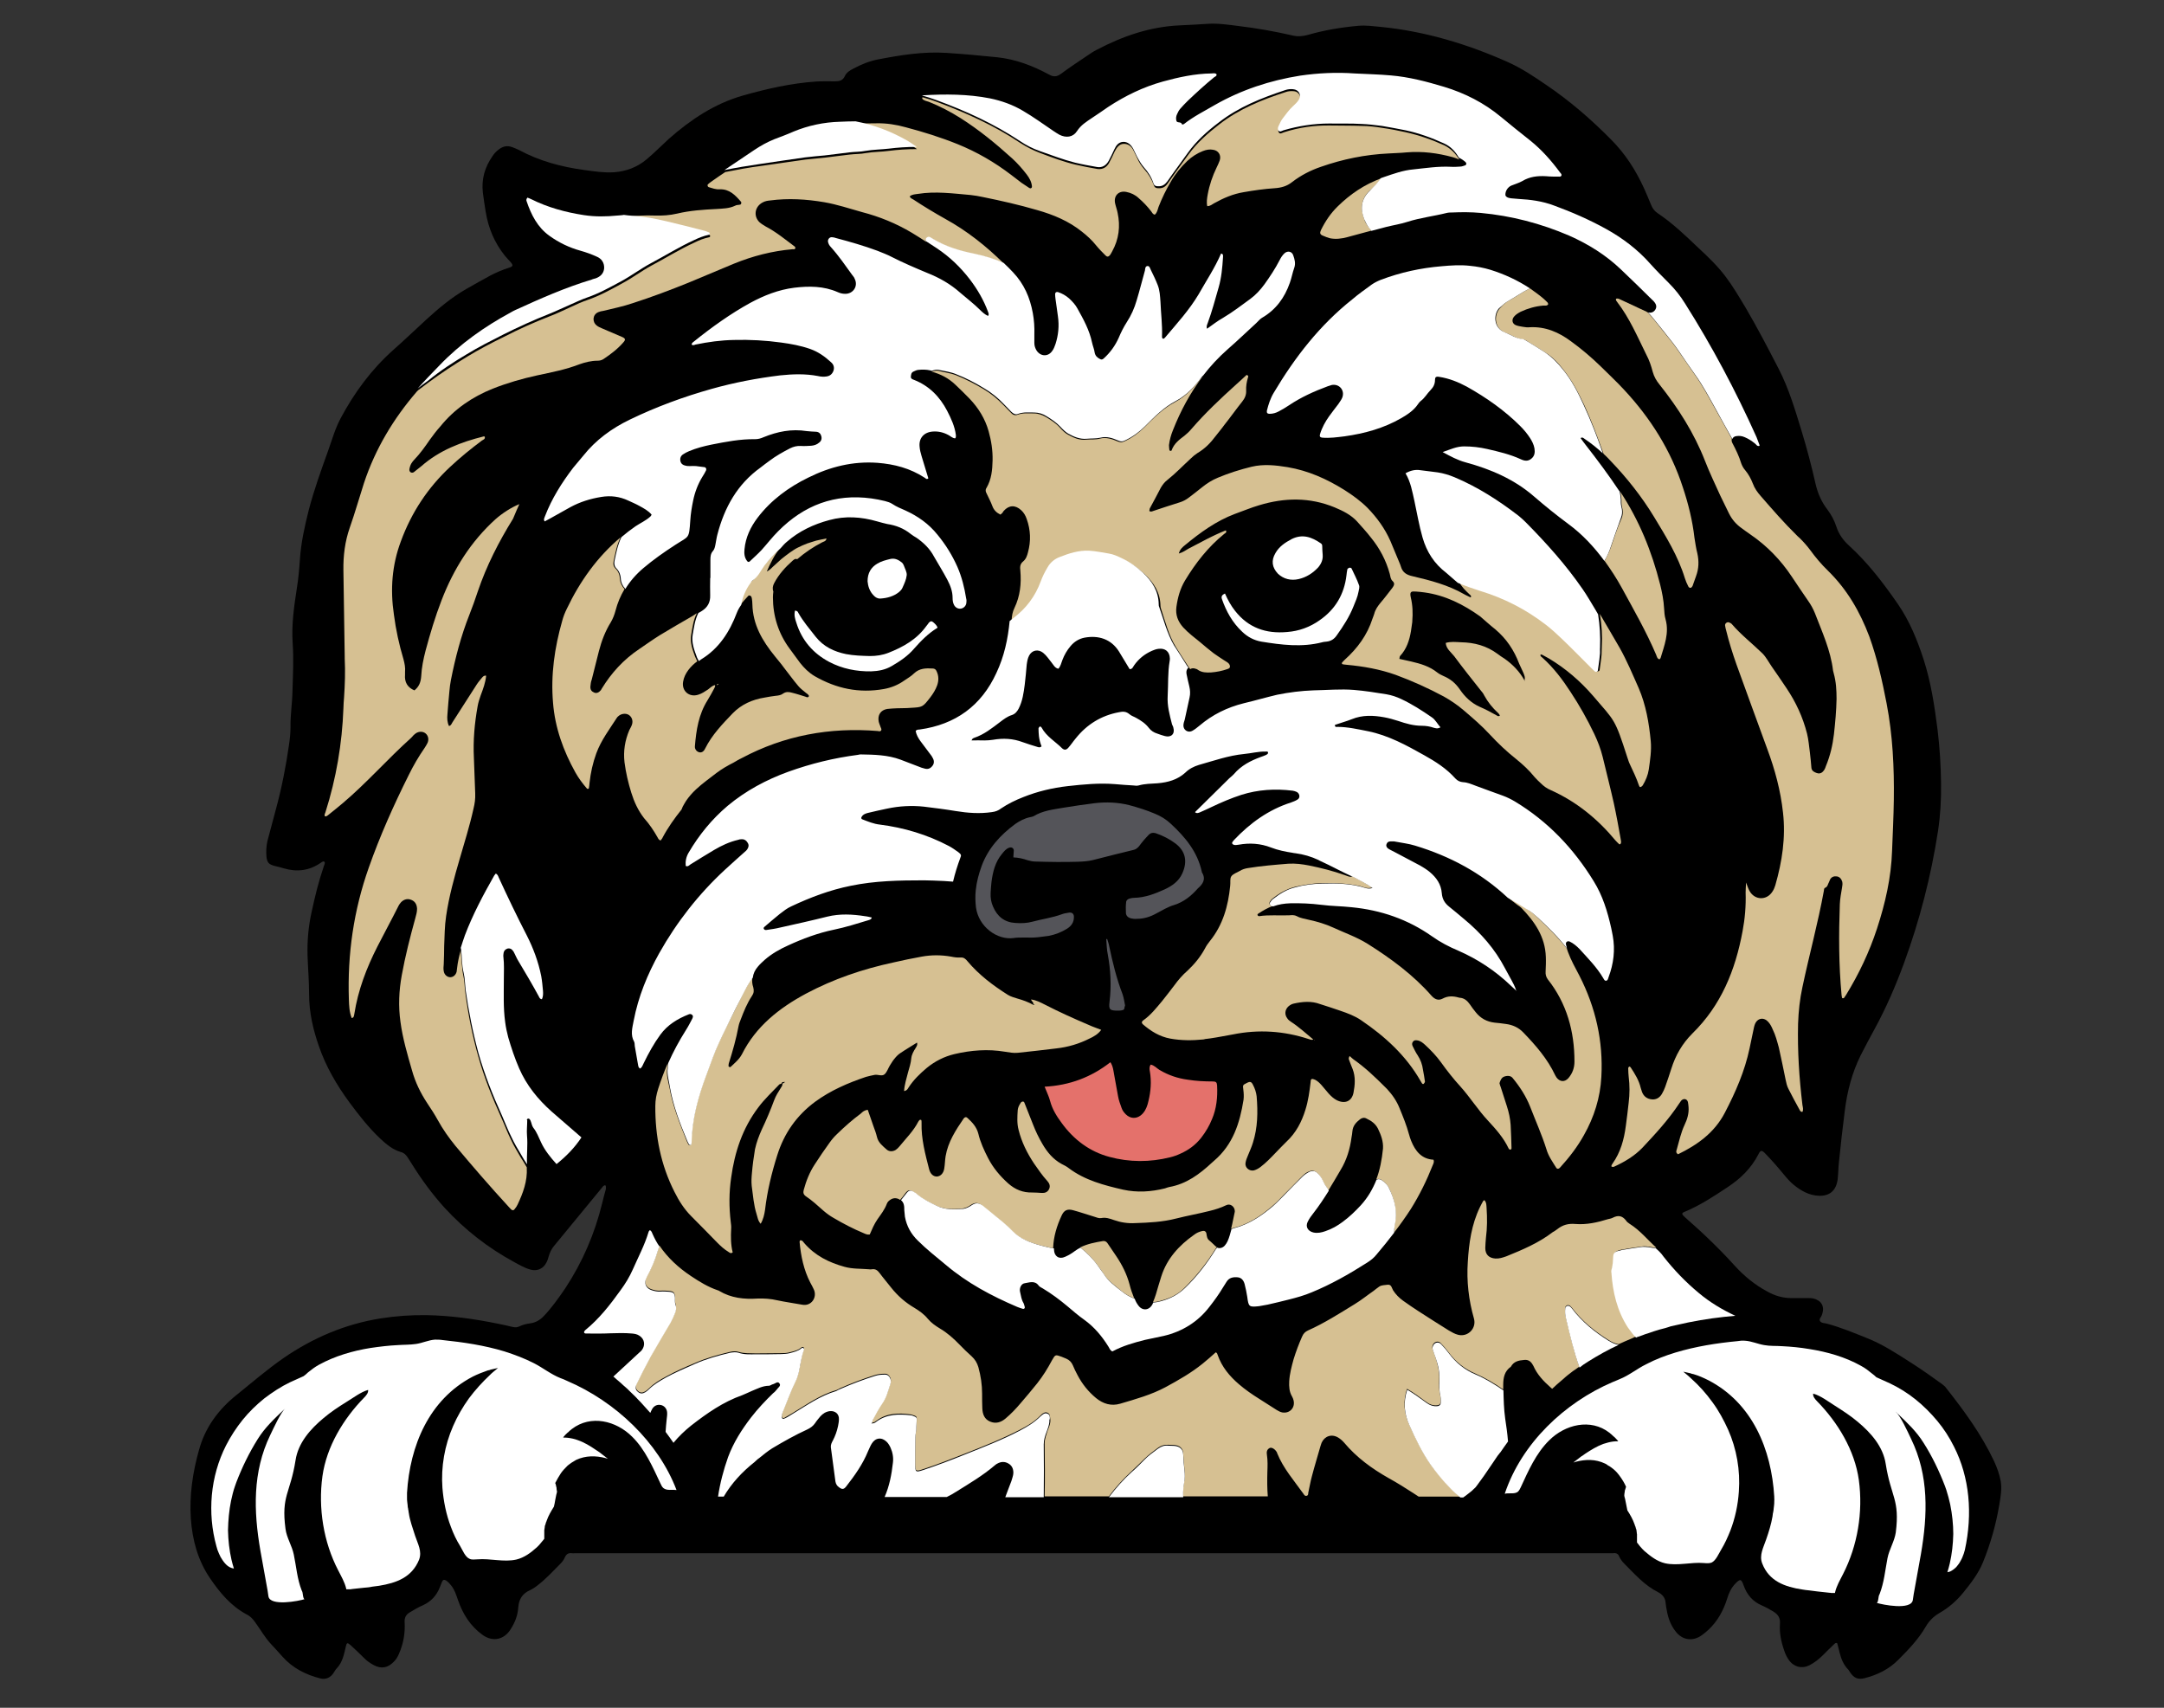 <?xml version="1.0" encoding="utf-8"?>
<!-- Generator: Adobe Illustrator 24.0.1, SVG Export Plug-In . SVG Version: 6.00 Build 0)  -->
<svg version="1.1" id="New_group_1_" xmlns="http://www.w3.org/2000/svg" xmlns:xlink="http://www.w3.org/1999/xlink" x="0px"
	 y="0px" viewBox="0 0 990 781.2" style="enable-background:new 0 0 990 781.2;" xml:space="preserve">
<rect x="0" y="0" width="990" height="781.2" fill="#333333" stroke="none"/>
<style type="text/css">
	.st0{fill:#E4716B;}
	.st1{fill:#D6C092;}
	.st2{fill:#FFFFFF;}
	.st3{fill:#545459;}
</style>
<g>
	<path d="M276.9,542.2c-0.8,0-1.2,0.7-1.6,1.2c-7.3,8.8-14.5,17.7-21.8,26.5c-1.2,1.4-2,3.1-2.5,4.9c-0.3,0.9-0.5,1.8-1,2.7
		c-1.4,2.8-4.1,4.1-7.2,3.3c-2.7-0.7-5.2-2.2-7.6-3.5c-12-6.5-22.6-14.8-31.8-24.8c-5.7-6.3-10.7-13.1-15.2-20.4
		c-0.6-1-1.2-1.9-1.8-2.8c-0.7-1.1-1.7-2-3-2.3c-3.8-1.1-6.7-3.6-9.5-6.2c-5.3-5-9.8-10.8-14.1-16.6c-5.8-7.9-10.7-16.3-13.9-25.6
		c-2.7-7.7-4.5-15.6-4.5-23.9c0-5.8-0.5-11.7-0.7-17.5c-0.2-6.8,0.4-13.6,1.9-20.2c1.5-7,3.2-13.9,5.5-20.6c0.1-0.4,0.3-0.8,0.4-1.1
		c0.1-0.4,0.2-0.8-0.1-1.1c-0.4-0.3-0.7-0.1-1.1,0.1c-0.2,0.1-0.4,0.3-0.6,0.4c-5.2,3.6-10.9,4.3-16.9,2.5c-1.4-0.4-2.8-0.8-4.2-1.1
		c-2.6-0.7-3.4-1.5-3.7-4.2c-0.2-2.5-0.1-4.9,0.5-7.4c1.3-4.9,2.6-9.7,3.9-14.6c2.6-9.6,4.5-19.3,5.9-29.1c0.4-2.7,0.7-5.4,0.7-8.1
		c-0.1-5.5,0.8-11,0.9-16.5c0.2-7.3,0.6-14.5,0.1-21.8c-0.6-8.5,0.6-16.9,1.9-25.3c0.7-4.3,1.1-8.7,1.4-13.1
		c0.5-7.8,2.2-15.3,4.1-22.9c2.4-9.1,5.6-18,8.8-26.9c1.8-5,3.2-10.1,5.7-14.8c6.3-11.8,14.1-22.4,24.2-31.4c5.1-4.5,10-9.2,15-13.8
		c5.7-5.2,11.5-10.1,18.3-14c3.7-2.1,7.4-4.2,11.1-6.2c2.7-1.4,5.5-2.6,8.4-3.5c1.9-0.6,2.1-1.1,0.8-2.6c-0.9-1-1.9-2-2.7-3
		c-4.7-5.9-7.5-12.6-8.7-20c-0.5-2.9-0.9-5.8-1.3-8.8c-0.7-6.2,0.9-11.7,4.5-16.8c0.7-1.1,1.6-2,2.6-2.8c1.9-1.5,3.9-2.1,6.3-1.2
		c1,0.4,2.1,0.8,3.1,1.3c9.4,5.1,19.6,7.8,30.1,9.2c4.4,0.6,8.9,1.3,13.4,1c5.6-0.4,10.6-2.3,14.9-5.9c3.6-3,6.8-6.3,10.2-9.4
		c10-8.8,20.9-16.1,33.9-19.8c10.9-3.1,22-5.6,33.4-6.4c2.9-0.2,5.9-0.1,8.9-0.1c1.9,0,3.4-0.4,4.3-2.4c0.8-1.7,2.3-2.6,3.9-3.4
		c3.5-1.9,7.2-3.4,11.2-4.2c10.4-2,20.8-3.7,31.4-3c7.7,0.5,15.5,1.2,23.2,2c8.5,0.9,16.3,3.9,23.7,7.9c1.9,1.1,3.5,1.1,5.3-0.2
		c3.9-2.9,8-5.6,12-8.3c1.5-1,2.9-2,4.5-2.8c12-6.3,24.4-10.6,38.1-11.2c4.2-0.2,8.5-0.4,12.7-0.7c4.7-0.3,9.4,0.4,14.1,1
		c8.4,1,16.8,2.5,25,4.4c2.2,0.5,4.4,0.3,6.6-0.3c7.6-2.2,15.4-3.5,23.3-4.2c3.4-0.3,6.7,0.2,10.1,0.5c20.3,2,39.5,7.8,58,16
		c6.3,2.8,12,6.6,17.7,10.5c10.8,7.3,20.5,15.7,29.7,25c6.5,6.5,11.3,14,15.1,22.3c1.1,2.5,2.2,5,3.2,7.5c0.6,1.6,1.6,3,3,3.9
		c6.9,4.6,12.8,10.3,18.8,16c4.4,4.1,8.7,8.2,12.3,13c3.4,4.5,6.2,9.3,9.1,14.1c5.4,9.2,10.3,18.6,15.2,28.1
		c4.7,9.1,7.6,19,10.6,28.8c2.4,7.9,4.5,15.9,6.3,23.9c1,4.3,2.7,8.2,5.4,11.7c1.8,2.4,3.2,5,4.1,7.8c1.1,3.4,3,6.1,5.6,8.5
		c8.8,8,15.9,17.3,22.6,27c5.3,7.7,8.8,16.3,11.7,25.2c3.4,10.5,5,21.3,6.4,32.2c1,8.2,1.5,16.4,1.6,24.6c0.1,7.3-0.3,14.6-1.4,21.8
		c-3.2,20.7-8.4,40.9-15.6,60.5c-3.8,10.4-8.2,20.5-13.5,30.2c-2.1,3.9-4.3,7.9-6.3,11.9c-3.9,7.9-6.1,16.3-7.2,25
		c-1,7.8-1.9,15.7-2.7,23.6c-0.3,2.7-0.3,5.4-0.6,8.1c-0.7,5.1-3.6,7.7-8.7,7.5c-4.4-0.2-8.1-2.3-11.4-5c-1.7-1.4-3.1-3-4.5-4.7
		c-2.7-3.3-5.5-6.5-8.4-9.5c-1.7-1.8-2.3-1.8-3.3,0.3c-3.3,6.4-8.2,11.1-14.1,15c-6.2,4.1-12.4,8.2-19.3,11.1
		c-1.8,0.7-1.8,1.1-0.3,2.5c3.3,3,6.7,5.9,9.9,9c4.5,4.3,8.9,8.7,13.1,13.4c4.3,4.7,9.2,8.7,14.8,11.7c3.4,1.9,7,3,11,3
		c2.6,0,5.1,0,7.7,0c0.8,0,1.6,0,2.4,0.2c3.7,0.9,5.2,3.6,4,7.2c0,0.1-0.1,0.1-0.1,0.2c-0.2,1.1-1.6,2-0.8,3c0.6,0.9,2,0.8,3.1,1.1
		c6.3,1.7,12.3,4.2,18.3,6.6c7.1,2.8,13.5,7,19.9,11.1c4.9,3.1,9.7,6.5,14.4,9.9c0.7,0.5,1.4,1.1,1.9,1.8
		c8.3,10.5,16.2,21.3,21.9,33.4c1.4,3,2.5,6,3.1,9.3c0.6,3.7-0.1,7.3-0.7,11c-1.5,8.9-4,17.6-7.4,26c-2.1,5.2-5.6,9.7-9.1,14
		c-3.1,3.8-6.7,6.9-10.9,9.3c-2.6,1.5-4.7,3.6-6.2,6.2c-3.3,5.7-7.9,10.5-12.5,15.1c-4.3,4.4-9.7,7-15.6,8.5
		c-2.9,0.7-4.8-0.1-6.5-2.7c-0.3-0.4-0.5-0.8-0.8-1.2c-2.2-2.2-3.3-4.9-4-7.8c-0.4-1.5-0.7-2.9-1.1-4.3c-0.8-0.4-1.1,0.2-1.5,0.5
		c-1.7,1.6-3.3,3.2-5,4.9c-1.8,1.8-3.8,3.4-6.1,4.6c-3.5,1.8-7.2,0.9-9.5-2.3c-1-1.4-1.7-2.9-2.2-4.5c-1.4-4-2.2-8-1.9-12.2
		c0.2-2.6-0.9-4.2-3-5.5c-1.7-1-3.4-2-5.3-2.8c-4.2-1.8-6.8-4.9-8.3-9.1c-1.1-3.1-1.6-3.2-3.9-0.8c-1.9,2-2.9,4.3-3.7,6.9
		c-1.7,5.4-4.4,10.3-8.6,14.2c-0.9,0.8-1.8,1.6-2.8,2.3c-4.1,3.1-9.1,2.5-12.2-1.7c-2.2-2.8-3.4-6.1-4-9.7c-0.2-1-0.4-2-0.5-3.1
		c-0.1-2.4-1.4-4-3.5-5.1c-6.2-3.1-10.7-8.3-15.5-13.1c-0.9-0.9-1.7-2-2.2-3.1c-0.5-1.4-1.5-1.8-2.8-1.6c-0.5,0-1,0-1.4,0
		c-157.9,0-315.8,0-473.6,0c-0.5,0-1,0.1-1.4,0c-1.6-0.2-2.5,0.4-3.2,1.9c-0.5,1.2-1.3,2.2-2.2,3.1c-3.2,3.2-6.3,6.6-9.9,9.4
		c-1.2,1-2.4,1.8-3.8,2.5c-3.4,1.5-5.1,4-5.4,7.8c-0.2,3.6-1.5,7-3.5,10.1c-3,4.8-8.2,5.9-12.8,2.6c-5.6-4-9.1-9.6-11.3-16
		c-0.8-2.3-1.5-4.6-3-6.5c-0.7-0.9-1.4-1.7-2.4-2.4c-0.9-0.5-1.5-0.4-1.9,0.6c-0.3,0.8-0.6,1.6-1,2.5c-1.5,3.8-4,6.5-7.7,8.2
		c-2.1,0.9-4.1,2.1-6.1,3.3c-1.7,1-2.4,2.4-2.3,4.4c0.3,4.9-0.5,9.7-2.5,14.3c-0.6,1.5-1.4,2.9-2.6,4c-2.6,2.7-5.7,3.2-9,1.4
		c-1.7-0.9-3.3-2-4.6-3.4c-2-2-4-3.9-6.1-5.8c-1.4-1.2-1.7-1.1-2.1,0.7c-0.4,1.8-0.8,3.6-1.4,5.3c-0.6,1.7-1.4,3.2-2.6,4.5
		c-0.6,0.6-1.1,1.4-1.5,2.1c-1.4,2.3-3.6,3.3-6.1,2.7c-6.7-1.7-12.7-4.7-17.4-10c-1.7-1.9-3.4-3.8-5.2-5.7c-2.8-3-4.8-6.6-7.2-9.9
		c-1.1-1.6-2.3-2.9-4-3.7c-7.2-3.9-12.2-9.9-16.7-16.5c-5.6-8.2-8.1-17.5-8.8-27.3c-0.7-10.6,0.8-21,3.7-31.3
		c2.8-10.4,8.9-18.6,17.1-25.2c7.1-5.7,14-11.7,21.5-16.9c13.5-9.3,28.2-15.6,44.5-18.2c7-1.1,14-1.6,21-1.5
		c11,0.2,21.8,1.7,32.6,3.9c2.3,0.5,4.5,0.9,6.8,1.5c1.2,0.3,2.2,0.2,3.2-0.3c1.5-0.7,3-1.1,4.6-1.3c2.6-0.3,4.7-1.5,6.5-3.4
		c3.7-3.9,6.8-8.3,9.8-12.7c7.9-12,13.5-25,16.9-39c0.5-2.2,1.1-4.3,1.7-6.5C277.1,543.3,277.4,542.7,276.9,542.2z"/>
</g>
<g>
	<path class="st0" d="M556.8,496.5c-0.1-1.4-0.5-1.8-2-1.8c-3.9,0-7.6-0.2-11.4-0.8c-4.6-0.6-9-2.1-13-4.5c-1.3-0.8-2.3-2.1-4-2.4
		c-1,1.6-0.2,3.2-0.1,4.9c0.5,4.6-0.1,9-1.3,13.3c-0.6,2-1.5,3.7-3.1,5c-2.2,1.7-4.8,1.5-6.8-0.4c-0.9-0.9-1.6-1.8-2-3
		c-0.6-1.7-1.3-3.5-1.6-5.3c-0.6-3.1-1.1-6.2-1.7-9.4c-0.4-2-0.5-4.2-1.8-6.2c-8.7,6.8-18.6,10.6-30.1,11.2c1,2.6,2,4.5,2.5,6.5
		c1,3.8,3,7,5.3,10.1c5.5,7.6,12.8,13.1,21.8,15.5c9.2,2.5,18.6,2.5,27.8,0.2c1.7-0.4,3.3-1,4.8-1.7c3.6-1.6,6.8-3.9,9.4-7.2
		c2.1-2.7,3.8-5.6,5-8.6C556.5,507.2,557.1,502,556.8,496.5z"/>
</g>
<g>
	<path class="st1" d="M189.5,210.3c2.7-2.8,4.9-5.9,7.1-9.1c1.5-2.1,3.1-4.2,4.9-6.2c6.4-7.9,14.5-13.4,23.9-17.2
		c6.6-2.6,13.5-4.6,20.4-6.1c6.5-1.4,12.9-2.6,19.1-5c2.8-1,5.6-1.7,8.5-1.7c0.9,0,1.8-0.2,2.6-0.7c3.3-2.2,6.5-4.6,9.1-7.6
		c1.2-1.3,1.1-1.9-0.6-2.6c-3-1.3-6.1-2.6-9.1-3.9c-0.9-0.4-1.7-0.7-2.4-1.3c-2.2-1.7-1.9-5,0.7-6.1c0.7-0.3,1.5-0.5,2.3-0.6
		c4.5-1.1,9-2,13.4-3.5c8.7-2.8,17.2-6,25.6-9.4c6.9-2.9,13.9-5.8,20.8-8.7c8.6-3.5,17.5-5.8,26.8-6.6c0.5,0,1.1,0.2,1.3-0.6
		c-0.1-0.2-0.2-0.6-0.3-0.6c-4.3-3.2-8.5-6.7-13.3-9.2c-1-0.6-2-1.2-2.9-2c-2.8-2.8-2.1-7.1,1.5-9c1.1-0.6,2.2-0.8,3.4-0.9
		c8.3-1.1,16.6-0.6,24.8,0.8c5.8,1,11.5,2.9,17.2,4.5c8.1,2.1,15.7,5.2,22.9,9.5c2.2,1.3,4.3,2.7,6.5,4.1c-0.2-0.7-0.2-1.3,0.6-1.8
		c1-0.6,2,0.3,2.9,0.9c5.7,3.4,12,5.3,18.5,6.6c4.7,0.9,9.3,2.3,13.6,4.3c-8.1-8-16.9-15-26.9-20.5c-5-2.8-9.8-5.7-14.5-8.8
		c-0.6-0.4-1.5-0.6-1.7-1.5c1.1-0.9,2.4-0.9,3.7-1.1c8-1.3,16.1-0.2,24.1,0.5c1.8,0.2,3.7,0.5,5.5,0.9c8.4,1.7,16.8,3.6,25,6
		c7.4,2.1,14.4,5,20.5,9.9c2.4,1.9,4.6,3.9,6.5,6.3c1.3,1.6,2.8,3.1,4.3,4.6c0.7,0.7,1.3,0.6,2-0.2c0.4-0.6,0.7-1.1,1-1.7
		c3.1-5.6,3.8-11.5,2.5-17.6c-0.3-1.6-0.9-3.1-1.2-4.6c-0.6-3.4,1.8-5.7,5.2-5c2.1,0.4,4,1.3,5.6,2.8c2.1,1.8,4,3.8,5.7,6
		c0.5,0.6,0.7,1.4,1.7,1.6c1.1-0.9,1.3-2.3,1.7-3.5c1.6-4.1,3.5-8,5.7-11.7c2-3.5,4.5-6.5,7.4-9.3c2.1-2,4.6-3.6,7.2-4.6
		c1.5-0.6,3.1-0.9,4.6-0.6c2.5,0.3,3.9,2.5,3.1,4.9c-0.4,1.1-0.9,2.2-1.4,3.2c-1.9,3.9-3.3,8-4.1,12.4c-0.3,1.7-0.6,3.5-0.2,5.3
		c1.4,0,2.2-0.8,3.1-1.3c4.3-2.4,8.7-4.3,13.6-5.1c4.6-0.8,9.4-1.5,14.1-1.8c3-0.2,5.6-0.9,8-2.8c4-3.1,8.5-5.4,13.2-7
		c10-3.5,20.3-5.6,30.9-6.1c2.8-0.2,5.5-0.2,8.3-0.5c7.2-0.6,14.2,0.3,21.1,2.2c1,0.3,2,0.6,3,1.1c-1.7-2.8-3.8-5-6.8-6.5
		c-5.7-2.6-11.4-4.6-17.6-6c-3.6-0.8-7.2-1.5-10.8-2c-3.1-0.5-6.3-0.9-9.4-0.9c-4.9-0.2-9.8-0.1-14.6-0.2c-7.2-0.1-14.2,0.9-21,3.1
		c-0.8,0.2-1.8,1.1-2.4,0c-0.4-0.6-0.1-1.6,0.3-2.3c0.6-1,1-2.2,1.7-3.1c1.5-2,2.9-4.1,4.8-5.7c0.9-0.8,1.7-1.7,2.4-2.6
		c1.5-2.3,0.2-5-2.5-5.1c-1.2-0.1-2.4,0-3.5,0.4c-10.8,3.5-21.3,7.7-30.4,14.8c-5.2,4-10.2,8.4-14.1,13.8c-3.1,4.3-6.4,8.7-9.4,13.1
		c-1.1,1.6-2.3,2.4-4.3,2.3c-1,0-1.7-0.2-2.1-1.3c-1-2.8-2.5-5.3-4.4-7.4c-1.3-1.5-2.4-3.1-3.2-5c-0.6-1.2-1.2-2.4-1.7-3.5
		c-0.9-1.9-2.4-3.2-4.6-3.1c-2,0.1-3.1,1.7-4,3.4c-0.8,1.8-1.7,3.6-2.6,5.3c-1.1,2-2.9,3.1-5.3,2.8c-3.4-0.6-6.7-1.2-10.1-2
		c-5.5-1.3-10.8-3.3-16.1-5.3c-3.2-1.2-6.3-2.8-9.1-4.6c-11.9-8-24.9-13.8-38.2-18.8c-2.1-0.8-4.3-1.5-6.5-2.1
		c-0.2,0.1-0.2,0.2-0.2,0.6c0.7,1,2,1.1,3.1,1.5c5,2,9.8,4.5,14.4,7.4c8.5,5.4,16.2,11.7,23.7,18.5c2.4,2.2,4.6,4.7,6.6,7.3
		c1.2,1.6,2.2,3.3,2.4,5.4c0,0.2,0,0.6-0.2,0.7c-0.3,0.4-0.7,0.2-1,0.1c-1.2-0.8-2.4-1.6-3.6-2.4c-1.6-1.2-3.1-2.4-4.7-3.6
		c-7.6-5.8-15.7-10.5-24.6-14.1c-7.7-3.1-15.7-5.6-23.7-7.7c-4.3-1.2-8.8-1.9-13.3-1.8c-3.1,0-6.3,0.1-9.5,0.1
		c8.4,1.6,16.4,4.7,23.8,8.9c1.2,0.7,2.4,1.6,4.2,2.8c-4.8,0-8.8,0.3-12.8,0.8c-3.5,0.5-7.1,0.4-10.5,1c-2.5,0.5-5,0.4-7.5,0.7
		c-3.8,0.5-7.6,0.9-11.3,1.4c-3,0.3-6,0.6-9,0.9c-6.8,0.9-13.5,2-20.2,2.9c-5.5,0.7-10.9,1.7-16.4,2.8c-1.9,1.3-3.8,2.5-5.7,3.9
		c-0.8,0.6-1.5,1-2.2,1.7c-0.4,0.3-0.2,1.1,0.3,1.3c1.7,0.5,3.2,1.1,5,1c4.5-0.2,7.2,2.7,9.8,5.7c0.3,0.4,0.1,1.2-0.4,1.3
		c-0.8,0.2-1.7,0.1-2.3,0.5c-2.7,1.3-5.6,1.3-8.5,1.5c-6.1,0.3-12.1,0.7-18,2.1c-3.4,0.8-6.8,1-10.2,0.9c-4.5-0.2-9,0.1-13.4,0.7
		c-0.2,0-0.4,0.1-0.6,0.1c1.3,0.2,2.6,0.3,3.9,0.4c5.3,0.3,10.4,1.3,15.5,2.5c5.5,1.3,10.9,2.7,16.5,4.1c1,0.2,2,0.6,3,1
		c0.2,0.1,0.4,0.4,0.4,0.6s-0.2,0.5-0.4,0.5c-2.4,0.5-4.5,1.3-6.7,2.4c-6.8,3.1-13.2,7.1-19.8,10.6c-4.6,2.5-8.8,5.7-13.5,8.2
		c-5.1,2.8-10.2,5.6-15.7,7.5c-2.6,0.9-5.1,2-7.6,3.2c-3.2,1.4-6.5,3.1-9.8,4.3c-7.2,2.8-14.1,5.9-20.9,9.4
		c-5.7,2.8-11.3,5.7-16.7,9c-6.1,3.7-12,7.6-17.7,11.8c-1.6,1.2-3.2,2.4-4.8,3.6c-0.2,0.2-0.4,0.4-0.6,0.6
		c-10.7,12.4-19,26.2-24.2,41.9c-2.2,6.8-4.1,13.6-6.5,20.4c-2.2,6.3-3,12.8-2.9,19.4c0.2,13.2,0.4,26.4,0.6,39.6c0,0.2,0,0.6,0,0.8
		c0.3,5.9,0.1,11.9-0.3,17.8c-0.2,1.7-0.2,3.4-0.3,5.1c-0.6,16.1-3.3,32-8.2,47.4c-0.2,0.6-0.6,1.2-0.3,1.9c0.7,0.2,1.2-0.3,1.7-0.7
		c2.2-1.7,4.3-3.5,6.5-5.3c11-9.3,20.5-20.2,31.2-29.8c0.4-0.3,0.7-0.8,1.1-1.2c0.4-0.4,0.8-0.7,1.2-1c1.4-0.9,3.2-0.9,4.4,0.1
		s1.6,2.7,0.9,4.3c-0.4,0.9-0.9,1.6-1.4,2.4c-2.7,3.9-5.1,8-7.2,12.3c-6.9,13.8-13.2,27.9-18.3,42.4c-6.9,19.5-9.8,39.6-9.1,60.3
		c0.1,2.9,0.2,5.7,1.3,8.5c1.1-0.2,1-1.1,1.2-1.9c1.7-10.9,5.6-21.1,10.6-30.9c3.1-6.1,6.4-12.1,9.5-18.3c0.2-0.5,0.5-0.9,0.8-1.3
		c1.2-1.7,3.1-2.4,4.8-1.8c1.9,0.6,2.9,2,3,4.2c0,1.5-0.4,2.8-0.8,4.3c-2.4,8.7-4.6,17.3-6.2,26.1c-1.3,7.1-1.6,14.2-0.6,21.3
		c1,7.6,3.2,15,5.3,22.3c1.5,5.4,3.9,10.3,7,15c1.7,2.5,3.3,5,4.8,7.7c2.3,4.2,5,8,8,11.7c7.9,9.4,15.9,18.7,24.2,27.7
		c0.5,0.5,0.9,1,1.3,1.4c0.6,0.6,1.3,0.5,1.7-0.2c0.5-0.6,1-1.3,1.3-2c2.5-5.3,4.5-10.7,4.2-16.7c0-0.1,0-0.2,0-0.3
		c-0.9-1.6-1.8-3.1-2.8-4.6c-1.5-2.6-3.1-5.2-4.4-8c-1.6-3.2-2.8-6.5-4.3-9.8c-4.2-9.3-8-18.7-10.7-28.4c-2.7-9.5-4.6-19.1-5.9-29
		c-0.4-2.6-0.3-5.3-0.9-7.8c-0.8-3.6-0.7-7.3-1.2-10.9c0-0.2,0-0.4-0.1-0.6c-0.7,2.6-1.3,5.3-1.6,8c-0.1,0.6-0.1,1-0.2,1.6
		c-0.4,1.6-1.7,2.6-3.1,2.5c-1.4-0.1-2.6-1.3-2.8-2.8c-0.2-1-0.1-2.1,0-3.1c0.1-2.8,0.2-5.5,0.2-8.3c0.2-4.6,0.2-9.2,0.9-13.8
		c1.3-8.9,3.7-17.6,6.2-26.1c2.2-7.6,4.6-15.2,6.3-22.9c0.6-2.4,0.9-4.6,0.8-7.1c-0.2-5.4-0.4-10.8-0.6-16.2
		c-0.4-8,0.3-15.8,1.7-23.6c0.3-1.7,0.8-3.3,1.4-5c1.1-2.9,2.2-5.8,2.5-9c-0.9-0.2-1.4,0.3-1.9,0.9c-0.8,1-1.7,2-2.4,3.1
		c-3.7,5.7-7.4,11.6-11.1,17.3c-0.4,0.6-0.6,1.5-1.6,1.7c-0.8-1.7-0.9-3.5-0.7-5.4c0.2-1.7,0.2-3.4,0.4-5.1
		c0.4-3.5,0.5-7.2,1.2-10.6c2-10.1,4.6-20.1,8.4-29.7c1.4-3.5,2.7-7.2,3.9-10.8c4-11.8,9.6-22.7,16.1-33.2c0.1-0.2,0.2-0.5,0.3-0.7
		c0.8-2,1.7-4,2.6-6c-3.7,1.5-7.7,4.1-10.8,6.8c-11.4,10.3-19.3,22.9-24.8,37.2c-2.9,7.5-5.2,15.2-7.3,23c-1,3.9-1.8,7.7-2,11.7
		c-0.2,2.8-1,4.8-3.1,6.5c-3.2-1.3-4.6-3.8-4.3-7.2c0-0.4,0-0.8,0-1.2c0.2-2-0.2-3.9-0.7-5.8c-2-6.7-3.5-13.5-4.4-20.5
		c-1.7-11.4-0.9-22.6,3.2-33.5c4.8-13.1,12.3-24.5,22.5-34c4.6-4.3,9.5-8.3,14.6-12.1c0.6-0.4,1.5-0.6,1.3-1.7
		c-0.2-0.1-0.3-0.2-0.4-0.2c-10.5,2.6-20.4,6.4-28.7,13.7c-1.1,0.9-2.3,1.8-3.4,2.7c-0.5,0.3-1,0.3-1.5,0c-0.4-0.3-0.6-0.9-0.5-1.4
		C187.7,212.3,188.6,211.3,189.5,210.3z"/>
	<path class="st1" d="M630.2,83.7c0.6-0.7,1.1-1.3,1.6-2.1c-7.6,2.8-14.1,7.2-19.8,12.8c-3.2,3.1-5.7,6.8-7.7,10.9
		c-0.6,1.3-0.4,2,0.9,2.5c1.1,0.5,2.2,0.9,3.3,1.2c2.6,0.5,5.2,0.2,7.8-0.5c3.7-1,7.4-2,11.1-3c-0.4-0.6-0.8-1-1.2-1.5
		c-0.9-1.1-1.7-2.4-2.1-3.8c-1.8-4.8-1.4-9.3,2.5-13C627.9,86.3,629.1,85.1,630.2,83.7z"/>
	<path class="st1" d="M328.8,312.8c-0.4,0-0.8,0.1-0.9,0.6C328.3,313.4,328.5,313,328.8,312.8z"/>
	<path class="st1" d="M354.2,503.2c-1.7,4.6-3.6,9.1-5.7,13.5c-1.3,2.9-2.4,5.8-3.1,9c-0.6,3.6-1.1,7.3-1.4,10.9
		c-0.2,2-0.3,3.9-0.1,5.9c0.6,4.3,0.9,8.7,2.2,12.8c0.5,1.5,0.6,3.1,1.9,4.5c1.2-2,1.7-4.3,2-6.4c1-8.5,3-16.8,5.6-25
		c3.1-9.9,8.8-18.1,17.3-24.4c7.1-5.2,15-8.6,23.3-11.4c1.3-0.4,2.6-0.6,3.9-0.9c1.5-0.3,3.4,0.8,4.6-0.3c1.1-1,1.6-2.7,2.4-4
		c0.7-1.1,1.4-2.3,2.2-3.2c0.7-0.9,1.6-1.8,2.5-2.4c2.5-1.7,5.1-3.2,7.6-4.8c0,0,0,0,0-0.1h0.1c0,0.1,0,0.1,0,0.1
		c0.4,0.9-0.2,1.7-0.6,2.4c-0.9,1.4-1.8,2.9-2,4.7c-0.2,2.3-0.9,4.4-1.5,6.5c-0.7,2.8-1.6,5.5-1.8,8.5c1.3-0.2,1.7-1,2.1-1.7
		c2.3-3.5,5.1-6.2,8.3-8.9c3.8-3.1,8-5.2,12.6-6.3c7.6-1.8,15.4-2.4,23.1-1.1c2,0.3,3.9,0.7,5.9,0.5c5.9-0.6,11.8-1.3,17.6-2
		c5.4-0.6,10.5-2.1,15.4-4.6c1.9-0.9,3.7-1.9,5.2-3.9c-2-0.8-3.9-1.4-5.6-2.2c-6.8-2.9-13.5-5.9-20.1-9.3c-2-1-4-2.1-6.4-2.4
		c0.2,0.9,1.3,1.3,1,2.2c0,0,0.1,0,0.1,0.1c0.1-0.1,0.2-0.2,0.2-0.2c0.1,0,0.2,0,0.3,0.1c-0.1,0.2-0.2,0.3-0.5,0.2c0,0,0,0,0,0.1
		l-0.1-0.1l0.1,0.1c-2.3-1.3-4.8-2.2-7.3-2.9c-1.6-0.5-3.1-0.9-4.4-1.7c-6.8-4.3-13.2-9.1-18.5-15.4c-0.9-1.1-1.7-1.8-3.2-1.7
		c-1.4,0.1-2.9-0.1-4.3-0.4c-4.5-0.8-9-0.8-13.4,0s-8.8,1.7-13.1,2.7c-13.9,3-27.2,7.5-39.8,14.2c-12.3,6.6-23,15-29.4,27.8
		c-1.3,2.4-3.3,4-5.2,5.8c-0.1,0.1-0.5,0-0.7-0.1c-0.1,0-0.2-0.2-0.2-0.3c0-0.4,0-0.8,0.1-1.2c1.8-5.7,3.4-11.3,4.5-17.2
		c0.2-1,0.6-2,1-3c1.4-3.7,2.9-7.4,5.1-10.7c0.9-1.3,1-2.4,0.6-4c-0.5-1.4-0.6-2.8-0.4-4.3c-1.3,1.8-2.4,3.6-3.5,5.7
		c-2.9,5.7-5.7,11.6-8.7,17.3c-1,2.1-2,4.3-3.1,6.5c-2.3,4.9-4,10-5.9,15c-3.8,10.1-6.5,20.2-6.8,31.1c0,0.2-0.1,0.6-0.2,0.8
		c0,0.1-0.2,0.2-0.2,0.2c-0.2,0-0.6,0-0.7-0.2c-0.4-0.6-0.7-1.1-0.9-1.7c-3.2-8-6.4-15.9-7.9-24.4c-0.6-3-1.6-6-1-9
		c0.2-0.7,0.2-1.5,0.2-2.2c-1.7,3.8-3.1,7.7-4.4,11.7c-0.8,2.5-1.3,5.1-1.3,7.8c-0.1,13.8,2.5,27,8.8,39.4c2,4,4.4,7.8,7.6,11
		c4,4,8,8.1,11.9,12.1c1.6,1.6,3.2,3.1,5.2,4.3c0.5,0.3,1,0.9,1.9,0.2c-0.9-3.5-0.9-7.2-0.7-10.9c0.1-1-0.1-2.1-0.2-3.1
		c-0.8-6.7-0.8-13.5,0.2-20.2c1.6-11.7,5.2-22.6,12.4-32.1c2.8-3.8,6.4-7.1,9.6-10.5c0.2-0.2,0.6-0.2,1-0.4v-0.1l0.1,0.1l-0.1-0.1
		c0,0,0.1,0,0.1-0.1c0.2-0.6,0.6-0.6,1-0.4c0,0,0,0,0.1,0c-0.2-0.2,0.1-0.4,0.2-0.2c0,0,0,0.1,0.1,0.1c0.2,0,0.2,0.2,0,0
		c-0.1,0-0.1,0.1-0.2,0.2l0,0h0.2c-0.3,0.2-0.7,0.3-1,0.4v0.1c0,0,0,0-0.1,0c0.2,0.9-0.4,1.4-0.7,2
		C356.1,499.4,354.9,501.3,354.2,503.2z"/>
	<path class="st1" d="M672.3,271.9c0.3,0.3,0.9,0.6,0.6,1.3c-0.1,0-0.2,0.1-0.3,0c-0.9-0.5-2-0.9-2.8-1.4
		c-7.3-4.2-15.4-6.3-23.5-8.2c-2.8-0.6-4.6-1.7-5.4-4.4c-0.3-1.1-0.9-2.2-1.3-3.3c-1.2-2.8-2.3-5.6-3.5-8.4
		c-2.5-5.7-6.2-10.8-10.5-15.2c-3.1-3.1-6.8-5.8-10.6-8.2c-8-5-16.5-8.8-25.9-10.4c-5.5-0.9-11-1.5-16.5-0.2
		c-5.3,1.3-10.4,2.9-15.4,5c-2.7,1.1-5.2,2.7-7.4,4.5c-2,1.6-3.9,3.1-5.9,4.6c-1.3,1-2.6,1.7-4.2,2.2c-4,1.3-8,2.5-12,3.9
		c-0.6,0.2-1.3,0.6-1.9,0c0.1-0.3,0.1-0.8,0.2-1.1c1.7-3.1,3.4-6.3,5-9.4c0.8-1.4,1.8-2.7,3-3.6c3.9-3.1,7.2-6.6,10.8-9.9
		c0.9-0.9,2-1.8,3.1-2.5c3.4-2,6-4.7,8.3-7.8c1.3-1.7,2.7-3.3,3.9-5c2.8-3.5,5.4-7.2,8.2-10.7c1.2-1.5,1.9-3.1,1.8-5
		s0.2-3.9,0.8-5.9c0.2-0.4,0.4-1-0.6-1.3c-1.5,1.4-3.1,2.9-4.8,4.4c-7.2,6.5-14.2,13.1-20.5,20.4c-0.9,1.1-2,2.1-3.1,3
		c-2.4,1.8-4.8,3.6-5.9,6.7c-0.1,0.3-0.4,0.3-0.7,0.2c-0.1-0.1-0.2-0.2-0.3-0.2c-0.1-0.8-0.2-1.6-0.2-2.4c0.3-2.4,0.9-4.6,1.8-6.8
		c3.5-8.9,8-17.2,13.6-24.6c-0.2,0.2-0.4,0.4-0.6,0.6c-3.4,4.3-6.9,8.4-12,11.1c-5.4,2.8-9.7,7.2-14,11.5c-2.6,2.6-5.6,4.8-9,6.4
		c-1.2,0.6-2.1,0.6-3.3,0.1c-2.5-1.1-5.3-2-8-1.3c-2.1,0.6-4.2,0.3-6.3,0.5c-3.2,0.4-5.9-0.9-8.6-2.4c-1.4-0.8-2.5-2-3.5-3.1
		c-1.8-2-4-3.4-6.3-4.8c-1.7-1-3.6-1.7-5.6-1.7c-2.5,0-5-0.3-7.4,0.6c-1.3,0.5-2.3,0-3.1-0.9c-1.1-1.2-2.2-2.2-3.3-3.4
		c-2.8-2.9-5.8-5.4-9.2-7.4c-4-2.4-8.2-4.6-12.7-6.4c-2.6-1-5.4-1.3-8-2c-1-0.2-2.1,0.1-3.1,0.4c4.1,1.1,7.8,3,10.9,6
		c2.2,2.1,4.4,4.2,6.5,6.4c4.1,4.3,7.1,9.2,8.7,14.9c1.2,4.3,1.9,8.7,1.8,13.3c-0.1,4.4-0.5,8.7-2.8,12.6c-0.6,0.9-0.4,1.7,0.1,2.6
		c0.9,1.9,1.9,3.8,2.6,5.7s2,3.1,3.7,3.9c0.3-0.3,0.6-0.5,0.9-0.8c0.2-0.3,0.4-0.7,0.6-0.9c2.4-2.7,5.3-2.8,8-0.3
		c1.2,1.1,2,2.5,2.5,4c1.8,5,2,10.1,0.6,15.2c-0.4,1.6-0.9,3.1-2.2,4.2c-1.5,1.2-1.5,2.6-1.3,4.3c0.5,5.9-0.1,11.6-2.7,17
		c-0.9,1.8-1.2,3.7-1.3,5.7c0,0.3-0.1,0.7-0.1,1c0.5-0.5,1-0.9,1.6-1.3c5.8-4.4,10.1-10,12.6-16.8c0.8-2.2,1.9-4.3,3.1-6.4
		c1.3-2.3,3.2-3.9,5.6-4.8c4.3-1.7,8.7-3.1,13.4-2.9c3.1,0.2,6,0.8,9,1.3c2.1,0.3,4,1.3,5.9,2.1c3.6,1.7,6.8,4,9.8,6.7
		c4.2,3.9,7.1,8.4,7.2,14.4c0,0.4,0.1,0.8,0.2,1.2c2,6,3.5,12.2,6.8,17.6c1.7,2.8,3.5,5.5,5.3,8.3c0.4,0.7,0.9,1.3,1.3,1.9
		c0.6-0.4,1.4-0.6,2.4-0.2c0.4,0.1,0.8,0.2,1.1,0.5c1.9,1.3,3.9,1.3,6.1,1.2c2.5-0.2,5-0.7,7.3-1.5c0.6-0.2,1.3-0.4,1.3-1.2
		c0-0.7-0.4-1.3-0.9-1.7c-0.6-0.5-1.3-0.8-2-1.3c-1.5-1-3.1-2-4.6-3.1c-2.1-1.6-4.1-3.3-6.1-5c-2.7-2.2-5.4-4.2-7.8-6.8
		c-2.4-2.7-3.6-5.7-3.1-9.4c0.6-4.3,1.7-8.3,3.9-12c4.9-8.1,10.6-15.4,18-21.4c0.4-0.3,1.3-0.6,0.7-1.6c-1.5,0.6-2.9,1.2-4.4,1.9
		c-1.4,0.6-2.8,1.4-4.3,2.1c-1.4,0.7-2.8,1.5-4.2,2.2s-2.8,1.5-4.2,2.2c-1.3,0.7-2.5,1.7-4.4,2.2c0.5-2,1.8-3,2.9-3.9
		c6.9-5.7,14.2-11,22.7-14.2c3.7-1.3,7.4-2.9,11.2-4c11.6-3.5,23.1-3.7,34.5,1c3.8,1.6,7.5,3.4,10.3,6.5c2.1,2.4,4.3,4.7,6.2,7.2
		c4.1,5,7,10.5,8.7,16.7c0.3,1.1,0.3,2.4,1.3,3.3c1.2,1.1,0.6,2.1-0.1,3.1c-1.8,2.3-3.5,4.6-5.4,6.8c-1.3,1.6-2.4,3.1-2.9,5.1
		c-0.2,0.8-0.6,1.5-0.8,2.2c-2.4,7.5-6.9,13.6-12.7,18.8c-0.5,0.5-0.9,0.9-1.3,1.4c-0.1,0.1,0.1,0.6,0.2,0.6c0.6,0.2,1.3,0.2,2,0.3
		c7.6,0.7,15.1,2,22.4,4.6c7.6,2.8,14.9,6.1,22,9.9c3.2,1.8,6.3,3.9,9.1,6.3c4.1,3.5,8.2,7,11.9,11c3.8,4.1,7.8,7.9,12.1,11.3
		c3.1,2.5,6,5.2,8.5,8.3c0.9,1,1.8,1.9,2.8,2.8c1.3,1.3,2.8,2.4,4.5,3.1c11.8,5.3,21.5,13.2,29.7,23.1c0.5,0.6,1.1,1.1,1.7,1.7
		c0.1,0.1,0.6-0.1,0.6-0.2c0.4-0.6,0.2-1.3,0.1-1.9c-1-5.6-2-11.2-3.2-16.7c-1.6-7.1-3.4-14.1-5.1-21.2c-0.9-3.6-2.2-7-3.8-10.4
		c-3.2-6.7-6.8-13.1-10.9-19.3c-3.7-5.7-7.7-11-12.8-15.6c-0.4-0.4-1.2-0.7-0.9-1.5c0.2,0,0.6,0,0.7,0.1c1,0.6,2.1,1.1,3.1,1.7
		c7.7,4.6,14.4,10.4,20.2,17.1c10,11.7,9.9,10.2,15.6,27.9c0.4,1.1,0.7,2.3,1.2,3.3c1.5,3.2,3.1,6.5,4.2,9.8
		c0.2,0.4,0.3,0.9,0.8,0.7c0.3-0.1,0.7-0.4,0.9-0.7c1.4-2.3,2.4-4.7,2.8-7.3c0.6-4.3,1.3-8.7,0.9-13c-0.8-8.3-2.2-16.5-5.5-24.2
		c-2.8-6.3-5.4-12.6-8.8-18.6c-2.9-5.1-6-10.2-9-15.4c0.9,5,1.2,10.1,0.9,15.2c-0.1,1.2,0,2.4-0.1,3.5c-0.2,2.4-0.6,4.6-0.9,7
		c-0.1,0.5-0.9,0.8-1.3,0.5c-0.6-0.5-1.2-1-1.7-1.6c-4.5-4.5-8.9-9-13.5-13.4c-2.4-2.3-4.9-4.5-7.4-6.5c-9.1-7-19-12.2-30-15.4
		c-3.5-1-6.9-2.3-10.2-3.7C668.6,268.4,670.5,270.2,672.3,271.9z M684.1,287.9c5.1,4.3,8.6,9.6,10.9,15.7c0.6,1.3,1.2,2.6,1.8,3.9
		c0.5,1.2,1.1,2.4,0.6,3.7l0.1,0.1l0,0c0-0.2,0.2-0.2,0.2-0.1v0.1c0.1,0.1,0,0.2,0,0h-0.1v0.1l0,0l-0.2-0.1c0-0.1,0-0.1,0-0.1
		c-2.2-4-5.4-7.3-9.1-9.9c-1.1-0.7-2.2-1.4-3.2-2.2c-5-3.7-10.6-5.2-16.7-5.3c-2.4-0.1-4.7-0.4-7,0.3c0.2,2.7,2.4,4.2,3.9,6.1
		c3.9,5.3,8,10.4,12.1,15.6c0.6,0.7,1.2,1.4,1.6,2.3c1.7,3.1,3.8,5.7,6.3,8c0.4,0.3,0.6,0.8,0.9,1.2c-0.6,0.6-1.1,0.2-1.6-0.1
		c-2.5-1.4-5.1-2.8-7.7-3.9c-3.8-1.7-6.8-4.6-9.1-8c-2-2.9-4.4-4.8-7.5-6.1c-0.9-0.4-1.9-0.9-2.8-1.6c-3.5-2.8-7.6-4-11.9-5
		c-1.8-0.4-3.6-0.8-5.4-1.2c0.1-0.5,0.1-1,0.3-1.3c3-3.2,4.3-7.2,5-11.4c0.2-1.4,0.4-2.8,0.6-4.2v-0.1c0,0,0-0.1,0-0.2
		c0.3-3.7,0.2-7.3-0.7-11c-0.6-2.8,0.4-2.7,2.4-2.6c1.3,0.1,2.6,0.2,3.9,0.4c9.5,1.3,17.8,5.5,25.5,11
		C679.4,283.9,681.7,286,684.1,287.9z"/>
	<path class="st1" d="M863.1,321.8c-2-10.4-4.3-20.6-7.9-30.6c-4.3-11.4-10.2-21.6-19-30.2c-2.9-2.8-5.6-6-8-9.3
		c-1.4-1.9-3-3.7-4.7-5.4c-0.3-0.3-0.7-0.6-1-0.9c-0.2-0.2-0.4-0.4-0.6-0.6c-5.8-5.7-11.1-11.8-16.4-17.9c-1.5-1.7-2.8-3.5-3.6-5.7
		c-0.9-2.3-2-4.3-3.5-6.1c-0.8-0.9-1.4-2-1.8-3.1c-1-3.3-2.5-6.4-4.1-9.4c-0.3-0.6-0.4-1.3-0.2-1.9c-2.5-4.5-5-9.1-7.5-13.5
		c-3-5.4-5.9-10.9-9.5-15.9c-2.4-3.5-4.8-6.9-7.2-10.4c-0.9-1.3-1.8-2.6-2.8-3.9c-3-3.8-6.1-7.6-9.1-11.4c-0.8-0.9-1.7-1.9-2.5-2.8
		c-0.2,0-0.3-0.1-0.4-0.2c-0.9-0.4-1.9-0.9-2.8-1.3c-3-1.4-6-2.8-9-4.2c-0.7-0.3-1.4-0.8-2.2-0.4c-0.2,0.6,0.2,1,0.5,1.4
		c5.7,7.4,9.3,15.9,13.4,24.2c1.3,2.4,2.2,5.1,2.9,7.8c0.6,2.2,1.7,4.1,3.1,5.8c8.5,10.7,15.8,22.1,20.8,34.9
		c2.1,5.4,4.6,10.6,7,15.9c1.3,2.8,2.7,5.4,4,8.2c1.4,2.8,3.3,5,5.9,6.8c1.3,0.9,2.5,1.9,3.9,2.8c7.6,5.2,13.9,11.7,19,19.4
		c2.4,3.6,4.8,7.2,7.3,10.8c1.3,1.8,2.4,3.8,3.2,5.8c3.3,8.6,7.2,17,8.3,26.3c0.1,0.4,0.2,0.8,0.3,1.2c1.1,3.9,1.3,7.8,1.3,11.7
		c-0.1,5.4-0.6,10.8-1.2,16.2c-0.6,5-1.7,9.8-3.7,14.6c-0.3,0.9-0.6,1.7-1.3,2.4c-0.8,0.9-1.9,1.1-2.9,0.7c-1.1-0.4-2.2-0.9-2.4-2.3
		c-0.2-2.4-0.4-4.7-0.7-7.1c-0.4-2.9-0.6-5.8-1.3-8.6c-1.9-7.5-5.1-14.4-9.4-20.8c-2.2-3.3-4.4-6.5-6.7-9.8c-1.4-2-2.6-4.4-4.3-6.1
		c-4.6-4.5-9.8-8.5-14-13.4c-0.3-0.4-0.9-0.6-1.3-0.8c-0.9-0.3-1.9,0.5-1.8,1.4c0.1,0.8,0.3,1.6,0.5,2.3c1.3,5.3,2.9,10.4,4.7,15.5
		c4.6,12.9,9.4,25.7,14.1,38.7c3.5,9.4,6.1,19,7.2,29.1c1.3,11.4-0.4,22.4-3.5,33.2c-0.3,1-0.7,2-1.3,2.9c-2.7,4.3-8.3,4-10.6-0.4
		c-0.5-0.9-0.8-1.9-1.5-3.7c-0.1,2.1-0.2,3.4-0.2,4.6c0.2,6-0.3,11.9-1.4,17.7c-3.3,17.8-9.8,33.9-23,46.8c-4.6,4.6-7.7,10-9.6,16.1
		c-0.9,2.8-1.8,5.5-2.8,8.3c-0.4,1.1-0.9,2.2-1.5,3.2c-1,1.7-2.6,2.7-4.6,2.5c-2.1-0.2-3.7-1.3-4.5-3.4c-0.2-0.6-0.4-1.3-0.6-1.9
		c-0.8-3.4-2.6-6.3-4.5-9.2c-0.2-0.3-0.6-0.7-0.9-0.4c-0.2,0.2-0.4,0.6-0.3,1c0,1.2,0.1,2.4,0.2,3.5c0.5,3.9,0.5,7.9,0,11.9
		c-0.4,3.5-0.8,7.1-1.3,10.6c-0.8,6.2-2.4,12.1-6.1,17.3c-0.2,0.4-0.7,0.8-0.4,1.4c0.3,0,0.8,0.2,1.1,0c4.8-2.2,9.4-4.9,13.1-8.8
		c6-6.4,11.9-12.8,16.7-20.1c0.3-0.5,0.6-0.9,0.9-1.3c1.1-1.2,2.7-0.9,3.1,0.6c0.2,0.8,0.2,1.6,0.3,2.4c0.2,2.8-0.6,5.5-1.8,8
		c-1.7,3.6-2.5,7.5-3.6,11.3c-0.2,0.6-0.6,1.5,0.6,2.2c8.8-4.3,16.6-9.8,21.4-19c4.9-9.4,9.1-19,11.3-29.4c0.6-2.7,1.1-5.4,1.7-8.1
		c0.2-1,0.4-2.1,0.8-3.1c1.2-2.8,4.1-3.2,6.1-0.9c0.9,1,1.5,2.2,2,3.4c1.3,2.6,2,5.4,2.8,8.3c1.1,4.9,2.1,9.8,3.1,14.7
		c0.3,1.4,0.6,2.9,1.3,4.2c1.6,3.2,3.3,6.3,5,9.4c0.3,0.6,0.6,1.2,1.4,1.1c0.5-1,0.2-2,0-3.1c-1.5-12.4-2.3-24.7-2-37.2
		c0.2-5.7,0.8-11.3,2-16.8c3.1-14.7,7.1-29.2,9.8-44c0.1-0.5,0-1.2,0.6-1.4c1.2-0.5,1.2-1.7,1.7-2.5c0.2-0.5,0.4-1,0.6-1.4
		c0.7-1.1,1.7-1.5,3.1-1.3c1.2,0.2,2,1.1,2.4,2.4c0.2,0.9,0.1,1.8-0.1,2.8c-0.4,2.4-0.9,5-1,7.5c-0.5,13.9-0.5,27.7,0.8,41.6
		c0,0.4,0.2,0.8,0.2,1.2c0,0.1,0.2,0.2,0.2,0.2c0.2,0,0.6,0.1,0.7-0.1c0.3-0.4,0.6-0.9,0.9-1.3c5.9-9.6,10.7-19.7,14.2-30.4
		c3.8-11.6,6.5-23.4,6.9-35.6c0.3-7.8,0.7-15.6,0.8-23.3C866.6,351.1,865.9,336.4,863.1,321.8z"/>
	<path class="st1" d="M419.5,476.9L419.5,476.9L419.5,476.9L419.5,476.9z"/>
	<path class="st1" d="M688.1,492.5c1.6-0.6,3.1-0.4,3.9,0.6c3.3,4,6.1,8.3,8,13.1c2.5,6.5,5.4,12.9,7.5,19.6
		c0.9,3.1,2.8,5.7,4.4,8.3c0.4,0.7,1.1,0.7,1.7,0.1c4.2-4.6,8-9.5,11-14.9c4.7-8.3,7.5-17.2,8-26.7c0.9-16.3-2.6-31.7-10-46.2
		c-1.9-3.6-3.9-7.2-5.3-11c-0.2-0.5-0.3-1-0.5-1.5c-3.9-5-8.4-9.5-13.1-13.9c-1.7-1.7-3.5-3.2-5.5-4.5c-2.7-1.7-5.4-3.3-8.1-4.9
		c1.3,1.3,2.8,2.3,4.3,3.5c0.6,0.4,1.1,0.7,1.6,1.2c6.1,6.3,10.9,13.2,11.2,22.4c0.1,2.2,0,4.5-0.1,6.7c-0.1,1.3,0.2,2.5,1,3.6
		c8.7,11,12.2,23.8,12.2,37.6c0,2.9-0.9,5.4-2.8,7.6c-1.7,1.9-3.9,1.7-5.4-0.3c-0.2-0.3-0.4-0.7-0.6-1c-3.5-7.5-8.9-13.7-14.6-19.6
		c-2.2-2.3-4.9-3.5-8-3.9c-1.7-0.2-3.4-0.5-5.1-0.6c-3.6-0.4-6.5-2-8.7-4.8c-0.9-1.1-1.8-2.3-2.6-3.5c-1.2-1.7-2.6-3-4.8-3.1
		c-0.2,0-0.2-0.1-0.4-0.1c-2.5-0.7-4.9-0.8-7.3,0.5c-1.9,1-3.5,0.4-5-1.2c-8.4-9.6-18.6-17.1-29.4-23.9c-5-3.1-10.5-5-15.7-7.4
		c-3.5-1.6-7.2-2.7-10.9-3.5c-1.9-0.5-3.9-0.7-5.7-1.7c-1.1-0.6-2.3-0.5-3.5-0.4c-4.6,0.2-9.2-0.3-13.8,0.4c-0.2,0-0.5-0.2-0.6-0.3
		c-0.3-0.5,0-0.7,0.3-0.9c2.1-1.4,4.3-2.6,6.6-3.5c-0.1,0-0.2,0-0.3,0c-0.2,0-0.2,0-0.4-0.1c-0.8-0.2-1.1-1.2-0.6-1.9
		c0.3-0.4,0.6-0.9,1-1.2c3.1-2.5,6.5-4.5,10.4-5.5c3.9-0.9,8-1.6,12-1.7c6.1-0.1,12,0,18,1.4c1.5,0.4,3.1,1.3,5.3,0.6
		c-3.2-2.3-8.9-5.1-8.9-5.1s-0.9,0.2-0.8,0.2c-0.9,0-1.9-0.5-2.8-0.8c-5.4-1.9-10.9-3.3-16.4-4.4c-3.1-0.6-6.2-1-9.4-0.8
		c-6.1,0.5-12.4,1-18.5,2c-1.3,0.2-2.6,0.6-3.7,1.3c-1.3,0.8-3.1,1.3-3.9,2.5c-0.7,1-0.3,2.8-0.5,4.3c-0.9,9.2-3.3,17.9-9.3,25.3
		c-0.8,1-1.6,2.1-2.2,3.3c-2.1,3.9-4.8,7.2-8,10.2c-2.3,2-4.3,4.3-6.1,6.8c-1.8,2.4-3.7,4.8-5.6,7.2c-2.6,3.1-5.2,6.4-8.5,8.7
		c-0.9,0.6-0.9,1.3-0.2,1.9c3.6,3.1,7.6,5.6,12.5,6.5c5,0.9,10,0.9,15,0.4c0.3,0,0.6-0.1,0.9-0.2c0.8-0.1,1.6-0.2,2.4-0.3
		c3.5-0.5,6.8-1.2,10.3-1.8c11.8-2.4,23.4-1.6,34.7,2.1c0.7,0.2,1.4,0.6,2.1,0.2c-3.4-2.8-6.5-5.7-10.2-8.1
		c-0.6-0.4-1.3-0.9-1.7-1.6c-1.3-1.7-1.1-3.9,0.5-5.4c0.7-0.6,1.5-1.1,2.4-1.3c4-0.9,8.1-1.3,12.1,0.2c3.1,1,6.3,2,9.4,3.1
		c3.2,1.1,6.5,2.3,9.4,4.3c10.9,7.4,20.5,16.1,27.2,27.8c0.2,0.3,0.4,0.7,0.6,1c0.2,0.3,0.6,0.6,0.9,0.2c0.2-0.2,0.5-0.7,0.5-0.9
		c-0.2-1.8-0.6-3.6-0.9-5.4c-0.3-2.4-1.1-4.6-2.4-6.6c-0.9-1.3-1.6-2.8-2.3-4.2c-0.4-0.8-0.4-1.5,0.2-2.2c0.5-0.6,1.2-0.6,1.8-0.5
		c1.6,0.2,2.7,1.2,3.7,2.1c2.6,2.4,5.1,5,7.2,7.9c2.8,3.9,5.7,7.6,8.9,11.1c4.5,5,8.1,10.8,12.7,15.7c3.6,3.9,7.1,7.8,9.4,12.7
		c0.1,0.1,0.2,0.2,0.2,0.3c0.2,0.1,0.5,0.2,0.7,0.2c0.2-0.1,0.4-0.4,0.4-0.6c-0.1-3.5-0.2-7.1-0.4-10.7c-0.2-2.9-0.8-5.7-1.7-8.5
		c-0.9-2.9-1.8-5.7-2.8-8.7c-0.2-0.6-0.5-1.3-0.6-1.9C686.4,494.1,687,492.9,688.1,492.5z"/>
	<path class="st1" d="M737,250.2c-0.8,2.3-1.8,4.3-2.9,6.4c2.8,3.9,5.5,8,7.9,12.4c5.5,10.1,11.2,20,15.7,30.6
		c0.3,0.8,0.5,1.8,1.5,2c0.2-0.2,0.4-0.4,0.5-0.6c1.7-5.7,4-11.4,2.3-17.6c-0.5-1.7-0.6-3.4-0.7-5.1c-0.2-3.7-0.9-7.3-1.8-10.9
		c-3.8-15.1-9.6-29.4-18.2-42.4c0.3,1.7,0.6,3.3,0.5,5c0,1,0.3,2,0.5,3.1c0.2,1.3,0.1,2.6-0.4,3.9C740,241.2,738.5,245.7,737,250.2z
		"/>
	<path class="st1" d="M745.5,559.8c-0.6-0.4-1.3-0.9-1.7-1.6c-1.7-2.1-3.5-2.4-5.9-1.2c-0.7,0.4-1.5,0.5-2.3,0.7
		c-4.8,1.5-9.8,2.6-14.8,2.2c-3.3-0.3-5.9,0.4-8.4,2.4c-0.6,0.5-1.3,0.9-2,1.3c-6.5,5-13.9,8.1-21.3,11.1c-1.7,0.6-3.2,1.1-5,1
		c-2.9-0.2-4.6-1.8-4.6-4.8c0-1.6,0.2-3.1,0.3-4.7c0.6-4.5,0.6-9,0.3-13.5c-0.1-1.3,0-2.6-1-3.7c-0.2,0.2-0.6,0.2-0.6,0.5
		c-0.6,0.9-1,1.9-1.5,2.8c-3.8,7.9-5,16.4-5.5,25c-0.6,8.7,0.4,17.4,2.8,25.8c1.3,4.5-2.7,8.6-7.2,7.5c-1.6-0.4-2.9-1.2-4.3-2
		c-4.6-2.9-9.1-5.7-13.7-8.7c-2.4-1.6-4.9-3.2-7.2-4.9c-1.8-1.3-3.4-2.9-4.6-4.8c-0.6-1-0.7-2.8-2.6-2.5c-1.3,0.2-2.7,0.1-3.8,0.9
		c-0.9,0.6-1.7,1.3-2.5,1.9c-2.9,2-5.7,4.3-8.7,6.1c-7,4.3-13.9,8.7-21.3,12c-1.3,0.6-2.1,1.4-2.7,2.8c-1.5,3.4-2.8,6.8-3.9,10.4
		c-0.9,3.3-1.8,6.6-2,10.1c-0.1,2.4,0,4.7,1.3,6.9c0.3,0.6,0.6,1.2,0.7,1.8c0.8,3.4-1.8,6.1-5.2,5.5c-0.9-0.2-1.7-0.6-2.5-1.1
		c-2.7-1.7-5.4-3.4-8-5.1c-3.2-2-6.4-4.2-9.3-6.7c-4.3-3.7-7.8-7.9-9.7-13.3c-0.2-0.5-0.2-1-0.9-1.3c-1.9,1.7-3.9,3.5-5.9,5.1
		c-5.3,4.3-11.1,7.6-17,10.8c-6.5,3.5-13.7,5.5-20.8,7.6c-4.1,1.2-7.8,0.1-11.1-2.6c-3.5-2.9-6.3-6.4-8.4-10.4
		c-0.8-1.5-1.6-3.1-2.2-4.6c-0.6-1.4-1.6-2.4-3-3c-0.7-0.3-1.5-0.6-2.2-0.9c-2.8-1-2.8-1-4.3,1.6c-2,3.8-4.2,7.3-6.8,10.6
		c-2.5,3.1-5,6.1-7.6,9.1c-2.1,2.5-4.4,4.9-6.9,7c-2,1.7-4.4,2.5-7,1.4c-2.7-1.1-3.5-3.5-3.6-6.1c-0.1-2.2-0.1-4.5-0.1-6.7
		c0-4.1-0.6-8.1-1.7-12.1c-0.6-2-1.5-3.5-3.1-5c-1.9-1.7-3.7-3.4-5.4-5.2c-2.8-2.9-5.7-5.5-9.1-7.5c-2-1.2-4-2.6-5.5-4.4
		c-1.7-2.1-3.8-3.6-6.1-5c-4.1-2.4-7.7-5.5-10.7-9.3c-1.8-2.3-3.7-4.5-5.4-6.8c-0.9-1.2-1.9-1.8-3.3-1.6c-0.6,0.1-1,0.1-1.6,0
		c-3.7-0.3-7.4-0.1-11-1.1c-7.2-2-13.5-5.1-18.5-10.9c-0.5-0.6-0.9-1.4-1.9-1.2c-0.1,0.2-0.2,0.5-0.2,0.7c0.6,6.5,1.9,12.8,4.9,18.6
		c0.6,1,1.1,2.1,1.6,3.1c1.7,3.6-1.1,7.9-5.4,7c-3.8-0.7-7.6-1.2-11.3-2c-3-0.7-6-0.9-9-0.8c-6.1,0.4-12.1-0.2-17.6-3.5
		c-0.2-0.2-0.5-0.2-0.7-0.3c-4.4-1.5-8.3-3.9-12.2-6.5c-5.7-3.8-10.6-8.3-14.4-13.9c-0.3,0.6-0.6,1.2-0.7,1.8c-1.2,4.2-2.8,8.2-5,12
		c-0.2,0.5-0.5,0.9-0.6,1.4c-0.6,2.2,0.3,3.9,2.5,4.7c1.3,0.5,2.8,0.8,4.3,0.7c1.3-0.1,2.7,0,3.9,0.1c2,0.2,2.5,0.7,2.7,2.7
		c0.1,1-0.1,2.2,0.2,3.1c0.5,1.5,0.2,2.9-0.3,4.3c-0.6,1.3-1.1,2.7-1.8,3.9c-3.1,5.3-6.2,10.4-9.2,15.7c-2.3,4.2-4.4,8.4-6.5,12.7
		c-0.7,1.4-0.3,2.6,0.8,3.5c1,0.8,2,0.8,3.3,0c0.6-0.4,1.1-0.8,1.6-1.3c2.3-2.3,5-3.9,7.8-5.4c4.3-2.4,8.7-4.3,13.2-6.2
		c5.2-2.3,10.6-3.8,16.1-5.1c1.3-0.3,2.7-0.4,3.9,0c2.6,0.8,5.2,0.6,7.9,0.7c3.9,0,7.9-0.1,11.9-0.1c1.2,0,2.4-0.1,3.5-0.4
		c2-0.5,3.9-0.9,5.4-2.2c0.3-0.2,0.7-0.3,1-0.1c0.4,0.3,0.2,0.7,0.1,1.1c-0.8,2-1.1,4-1.5,6.1c-0.5,2.7-0.9,5.4-2.2,8
		c-2.1,4.5-3.9,9.2-5.8,13.9c-0.2,0.6-0.4,1.3-0.5,1.9c-0.1,0.4,0,0.9,0.2,1.1c0.4,0.6,0.9,0.2,1.4-0.1c1-0.6,2-1.2,3.1-1.8
		c6.5-3.9,12.8-8.5,20.2-10.6c0.6-0.2,1.2-0.6,1.8-0.9c5.2-2.3,10.5-4.3,15.9-6c1.6-0.5,3.1-0.6,4.6-0.6c1.3,0,1.9,0.8,2.4,1.8
		c0.4,0.9,0.3,1.8,0,2.7c-1,3-1.7,6-3.6,8.7c-1.6,2.2-2.8,4.7-4.2,7.2c-0.3,0.6-0.4,1.3-0.6,1.8l0,0c-0.1,0.2-0.2,0.3-0.3,0.4
		c0.2-0.1,0.3-0.2,0.4-0.3c0.9,0.1,1.5-0.5,2.1-0.9c4.7-3.5,10.1-3.5,15.5-2.8c0.6,0.1,1.3,0.4,1.9,0.6c0.6,0.2,0.9,0.6,0.9,1.2
		c0,1.6,0,3.1-0.2,4.7c-0.1,1.2-0.3,2.4-0.4,3.5c-0.1,4.1-0.1,8.2-0.1,12.3c0,3.8,0.2,3.9,3.8,2.7c6.4-2.1,12.6-4.6,18.8-7
		c8.6-3.4,17.2-6.8,25.3-11c3.4-1.7,6.7-3.7,9.4-6.5c0.5-0.5,0.9-0.9,1.6-1.2c0.9-0.6,2.3,0,2.6,1c0.2,0.6,0.2,1.3,0.3,1.9
		c0.2,1.9-0.6,3.6-1.3,5.4c-0.6,1.9-1.3,3.7-1.3,5.7c0.1,8,0.2,16.1,0,24.2h29.4c3.1-4.2,6.6-8,10.5-11.6c2-1.8,3.8-3.7,5.7-5.5
		c1.9-1.9,4-3.4,6.1-5c1.4-1.1,3-1.6,4.8-1.5c0.9,0.1,1.8,0,2.8,0.1c2.5,0.2,4,1.5,4.1,3.9c0.2,2.5,0.3,5,0.6,7.5
		c0.2,1.7,0.2,3.5-0.1,5.1c-0.5,2.1-0.6,4.2-0.5,6.3c0,0.2,0,0.5,0,0.7H580c-0.3-3.7-0.3-7.4-0.2-11.1c0.1-2.6,0.2-5.3-0.2-7.9
		c-0.2-1.2-0.1-2.4,1.2-3.1c0.9-0.5,2.4,0.4,3.2,1.7c0.2,0.2,0.2,0.5,0.3,0.7c2.8,6.9,7.7,12.5,12,18.5c0.3,0.5,0.7,1.2,1.6,0.9
		c0.6-0.2,0.6-0.9,0.6-1.3c0.6-2.6,1-5.2,1.7-7.7c1.2-4.6,2.6-9.1,3.9-13.7c0.2-0.5,0.3-1,0.5-1.5c1.4-3.1,4.6-4.2,7.6-2.4
		c1,0.6,1.9,1.4,2.7,2.3c5.7,6.8,12.7,11.9,20.3,16.2c3.8,2.1,7.5,4.4,11.2,6.8c0.9,0.6,1.7,1.1,2.6,1.7h19
		c-1.7-1.3-3.2-2.7-4.6-4.2c-3.3-3.4-6.3-7-9.1-10.9c-4-5.7-6.8-11.9-9.7-18.1c-2.3-5-2.8-10.4-0.9-16.1c3.1,1.8,5.8,3.8,8.5,5.8
		c1.7,1.3,3.4,2,5.5,1.7c0.7-0.1,1.3-0.5,1.3-1.3c0.1-1,0.2-2.1-0.1-3.1c-0.6-2.4-0.6-4.7-0.5-7.1c0.2-3.6-0.6-7.1-1.7-10.5
		c-0.4-1.3-0.9-2.4-1.3-3.7c-0.2-0.5-0.2-1,0-1.6c0.5-1.7,2.5-2.4,3.7-1.1c1.3,1.3,2.5,2.7,3.6,4.2c3.2,4.3,7.2,7.6,12.2,9.7
		c4.6,2,8.8,4.5,12.8,7.3c0-0.7,0-1.4,0-2.1c0-3.3,0.6-6.3,3.5-8.3c1.3-2.4,3.5-2.9,6-3.1c1.7-0.2,2.8,0.4,3.7,1.7
		c0.2,0.3,0.4,0.7,0.6,1c1.7,3.9,4.6,7,7.8,9.8c0.2,0.2,0.6,0.5,0.8,0.7l0.1-0.1l1-0.9c0.7-0.6,1.3-1.3,2-1.8l2.1-1.8l1-0.9
		c0.4-0.3,0.7-0.6,1.1-0.9l2.2-1.7l0.6-0.4l0.6-0.4l1.1-0.8l0.6-0.4l0,0c-2.5-7.3-4.3-14.9-6.1-22.4c-0.4-1.6-0.4-3.1-0.3-4.7
		c0-0.3,0.3-0.7,0.6-0.9c0.5-0.3,1-0.2,1.5,0.1c0.3,0.2,0.6,0.6,0.9,0.9c4.6,6.1,10.4,10.8,16.8,14.8c1.4,0.9,3,1.6,4.6,1.9
		c1.9-0.9,3.8-1.7,5.7-2.5c0.4-0.2,0.9-0.4,1.3-0.6l0.9-0.4c-1.3-1.3-2.4-2.8-3.4-4.4c-4.9-7.6-6.8-16.1-7.5-25c0-0.4-0.1-0.8,0-1.2
		c0.6-2,0.7-4.2,0.8-6.2c0.1-1.2,0.6-2,1.7-2.4c0.7-0.2,1.5-0.6,2.3-0.6c3-0.6,6-1,9-1.4c1-0.2,2.1,0,3.1,0.1
		c0.9,0.1,1.8,0.4,2.8,0.4c0.2,0,0.3,0,0.5,0C753.7,567.1,750.3,562.8,745.5,559.8z"/>
	<path class="st1" d="M688.9,152.3c2.7,0.9,5,2.8,8,3c0.9,0.1,1.7,0.7,2.4,1.2c2.6,1.6,5.1,3.1,7.7,4.8c3.3,2,5.9,4.8,8.3,7.9
		c3.9,4.9,6.7,10.3,9.4,16c3.4,7.3,6.2,14.9,8.9,22.4c1.1,1,2.1,2,3.1,3.1c7.6,7.9,14.4,16.5,20.1,25.9c5.4,8.9,10.9,17.8,14,27.9
		c0.4,1.3,0.9,2.4,1.5,3.6c0.2,0.5,0.6,0.9,1.2,0.8c0.3-0.1,0.6-0.5,0.8-0.8c0.6-1.5,1-3,1.6-4.5c1.3-3.5,1.4-6.9,0.6-10.5
		c-0.6-2.3-0.9-4.6-1.3-7c-0.9-7.9-2.8-15.6-5.3-23.1c-5.5-17-14.8-31.7-26.9-44.7c-3.4-3.7-7.1-7.1-10.6-10.6
		c-4.3-4.2-8.8-8-13.6-11.5c-5.6-4.2-11.8-6.9-19-6.5c-1,0.1-2.1,0-3.1-0.2s-2.1-0.3-3.1-0.7c-1.7-0.6-2.2-2.4-1-3.9
		c0.9-1.1,2-1.7,3.1-2.3c3.2-1.5,6.7-2.5,10.2-2.8c0.9-0.1,1.9,0.3,2.4-0.7c-0.1-0.2-0.2-0.6-0.3-0.7c-0.6-0.6-1.3-1.3-2-1.9
		c-2-1.7-4-3.1-6.1-4.6c-3.6,1.8-6.8,4.1-10.4,6.1c-1.3,0.8-2.4,2-3.5,3.2C683.5,144.1,683.4,150.3,688.9,152.3z"/>
	<path class="st1" d="M617.2,483.3l0.2-0.1c0,0,0,0-0.1-0.1L617.2,483.3z"/>
	<path class="st1" d="M510.6,574.5c-1.3-2-2.7-3.9-4-5.9c-0.5-0.7-1.2-1-2-0.9c-3.6,0.6-7.2,1.3-10.4,2.9c0.2,0.2,0.4,0.3,0.6,0.5
		c2.6,2.2,5.1,4.6,7.1,7.4c0.9,1.3,1.9,2.5,2.8,3.9c2.1,3.5,5.4,5.7,8.4,8.2c1.8,1.5,3.9,2.6,5.9,3.4c-0.1-0.1-0.1-0.2-0.2-0.3
		c-0.8-2-1.5-3.9-2-6C515.5,582.8,513.3,578.5,510.6,574.5z"/>
	<path class="st1" d="M637.8,563.8c2.7-3.5,5.2-7,7.6-10.7c4-6.4,7.3-13.1,10.1-20.2c0.3-0.7,0.7-1.4,0.3-2.4
		c-5.4-0.3-8.3-3.9-10.2-8.6c-0.4-0.9-0.7-2-1-3c-1.1-4.1-2.7-8-4.3-11.9c-1.3-3.3-3.3-6.2-5.7-8.8c-0.3-0.3-0.6-0.6-0.9-0.9
		c-4.6-4.6-9.2-9-14.5-12.7c-0.6-0.4-1.1-1-1.7-1.5c-0.5,0.6-0.6,1.2-0.3,1.8c0.5,1.3,1,2.7,1.6,4.1c1.4,3.6,1.1,7.3,0.4,10.9
		c-0.8,3.9-3.9,5.2-7.6,3.4c-1.4-0.7-2.6-1.8-3.7-3c-1.1-1.3-2.2-2.6-3.3-3.9c-0.9-1-1.8-1.9-3-2.5c-1.4-0.6-2-0.5-2,1
		c-0.5,4.3-1.1,8.7-2.4,12.8c-1.7,5.5-4.3,10.5-8.6,14.5c-1.7,1.7-3.4,3.4-5,5.1c-2.2,2.3-4.4,4.6-6.9,6.5c-0.9,0.7-2,1.3-3.1,1.6
		c-2.1,0.4-4.1-1.3-3.8-3.4c0.2-1.2,0.6-2.3,1.1-3.4c0.8-2,1.7-3.9,2.3-5.9c2.2-6.9,2.3-14,1.7-21.2c-0.2-1.8-0.8-3.6-1.7-5.3
		c-0.7-1.4-1.3-1.6-2.8-0.8c-1.8,0.9-1.9,0.9-1.6,3c0.2,1.6,0.3,3.1,0.1,4.7c-1.7,10.6-4.8,20.5-13.5,27.9c-0.3,0.2-0.6,0.6-0.9,0.8
		c-5.7,5.3-11.7,9.8-19.6,11.2c-0.6,0.1-1.3,0.4-1.9,0.6c-6.4,1.6-12.8,2-19.2,0.6c-8.7-2-17.5-4.3-24.8-9.8c-1-0.8-2.2-1.4-3.4-2
		c-3.8-2.1-6.5-5.3-8.7-9.1c-1.7-2.9-3.1-5.8-4.3-8.9c-1.3-3.2-2.5-6.4-3.8-9.6c-0.2-0.5-0.3-1-1-0.9c-0.6,0.1-0.9,0.6-1.1,1
		c-0.6,0.9-1,1.9-1.1,2.9c-0.2,3.1-0.4,6.1,0.4,9.1c1.4,5.6,3.9,10.6,7.1,15.4c1.9,2.7,3.7,5.4,6,7.9c0.9,1,1.5,2.2,0.9,3.6
		c-0.7,1.6-2,2-3.5,1.9c-1.4-0.1-2.9-0.2-4.3-0.2c-4.2,0.1-7.7-1.3-10.9-4.1c-3.8-3.4-7-7.2-9.3-11.7c-1.8-3.5-3.5-7.2-4.4-11
		c-0.8-3.2-2.8-5.3-5-7.3c-0.6-0.6-1.2-0.4-1.7,0.2c-3.7,5.4-7.2,10.8-8.3,17.3c-0.3,1.8-0.3,3.7-0.6,5.5c-0.3,2.3-1.7,3.7-3.4,3.8
		c-1.6,0-2.9-1.1-3.5-3.2c-1.8-7-3.7-14-3.5-21.4c0-0.4,0-0.8-0.1-1.2c0-0.1-0.5-0.2-0.6-0.2c-0.3,0.2-0.6,0.5-0.8,0.9
		c-2.2,4.3-5.6,7.6-8.6,11.3c-0.5,0.6-1.1,1.2-1.7,1.6c-1.3,0.8-2.9,0.9-4.1-0.1c-1.9-1.7-3.9-3.2-4.5-5.8c-0.4-1.7-1-3.3-1.6-4.9
		c-0.9-2.5-1.7-5-2.6-7.5c-1.5,0.1-2.4,0.9-3.2,1.7c-3.8,2.8-7.4,6-10.8,9.3c-1.3,1.2-2.4,2.5-3.4,3.9c-2.4,3.3-4.7,6.7-6.9,10.1
		c-2.3,3.5-3.9,7.5-5,11.6c-0.3,1.2-0.2,2,0.8,2.8c3,2,5.6,4.4,8.3,6.8c1.4,1.2,2.9,2.3,4.5,3.2c4.4,2.6,9,5,13.8,7
		c0.9,0.4,1.7,0.8,2.8,0.6c1-2.3,2-4.7,3.5-6.9c1.6-2.3,3.3-4.4,4.3-7.1c0.3-0.9,1-1.5,1.8-2c1.4-0.9,3.1-0.7,4.3,0.2
		c0.8-0.9,1.5-1.8,2.2-2.8c1.5-2,2.2-2,4.3-0.6c0.3,0.2,0.6,0.5,0.9,0.7c2.7,2.2,5.7,3.7,8.8,5.2c3.9,1.9,7.9,1.8,12,1.5
		c1.6-0.2,3.1-0.9,4.3-1.8c2-1.3,3.6-0.9,5.3,0.6c2,1.7,4,3.4,6.1,5c2.4,2,4.9,4,7.1,6.3c3.5,3.6,8.1,5.3,12.8,6.6
		c1.7,0.5,3.3,0.8,5,1.2c0.4,0.1,0.8,0.2,1.2,0.2c0-0.1,0-0.2,0-0.2c0.2-5.2,1.7-10.1,3.9-14.8c1.1-2.4,2.6-3.1,5.2-2.4
		c3.3,0.9,6.5,2,9.8,3c1,0.3,2,0.8,3.1,0.6c2-0.4,3.9,0.2,5.8,0.9c3.1,1.1,6.4,1.6,9.7,1.4c6.3-0.2,12.6-0.5,18.8-2.1
		c5.1-1.3,10.3-2.2,15.4-3.5c2.5-0.6,5-1.4,7.5-2.6c1.8-0.9,3.8,0.6,3.9,2.6c0,0.2,0,0.2,0,0.4c-0.6,2.6-1,5.2-1.7,7.8
		c0.3-0.2,0.6-0.2,0.9-0.3c7-1.7,12.8-5.6,18.1-10.2c1.8-1.5,3.5-3.3,5.1-5c2.8-2.8,5.6-5.6,8.3-8.4c1-1,2.1-2,3.5-2.4
		c1.2-0.5,2.3-0.3,3.3,0.6s1.8,1.9,2.4,3.1c0.6,1.1,0.9,2.3,1.7,3.1c0.6,0.6,0.9,1.3,1.2,2c1.9-3.1,3.8-6.3,5.6-9.4
		c2.8-4.6,4.3-9.6,5-14.9c0.2-0.9,0.3-1.8,0.4-2.8c0.2-2.5,1.7-4.1,3.5-5.5c0.9-0.7,2-0.9,3-0.3c2.2,1,4.1,2.4,5.2,4.6
		c1.4,2.9,2.5,5.8,2.3,9.1c-0.5,5-1.4,9.8-3.1,14.2c1.1-0.6,2-0.3,3.3,0.8c1,0.9,1.9,1.8,2.5,3c2.6,5.4,3.9,10.9,2.6,16.8
		C637.9,561.6,637.8,562.7,637.8,563.8z"/>
	<path class="st1" d="M601.2,476c0.1-0.1,0.2-0.2,0.2-0.2c0-0.1,0-0.2-0.1-0.2C601.3,475.8,601.3,475.8,601.2,476z"/>
	<path class="st1" d="M553.2,567.4c-1-0.7-1.1-2-1.3-3.2c-0.2-0.9-0.9-1.3-1.8-1.1c-1.4,0.3-2.8,0.9-3.9,1.8
		c-6.8,4.8-12.3,10.8-14.9,18.9c-0.9,2.8-1.7,5.6-2.5,8.3c-0.4,1.2-0.8,2.4-1.3,3.5c1.2,0,2.4-0.2,3.6-0.6c4.2-1.1,7.9-2.9,10.9-6
		c5.5-5.4,10.2-11.4,14.2-17.9c0.2-0.2,0.3-0.5,0.5-0.6c-0.3-0.2-0.6-0.4-0.9-0.7C554.9,569,554.1,568.1,553.2,567.4z"/>
	<path class="st1" d="M300.8,383c0.3,0.6,0.6,1.2,1.4,1.5c0.3-0.5,0.8-0.9,1-1.5c2.4-4.5,5.4-8.7,8.6-12.7c0.3-0.9,0.7-1.7,1.2-2.5
		c0.3-0.5,0.6-1,0.9-1.5c1.3-1.9,2.8-3.6,4.5-5.2c3-2.8,6.3-5.1,9.5-7.6c2.4-1.8,5-3.3,7.6-4.6c1.3-0.7,2.4-1.5,3.8-2.1
		c19.5-10.4,40.4-14.2,62.3-12.4c0.5,0.1,1,0.3,1.5-0.2c0.3-0.6,0-1-0.2-1.5c-0.3-0.9-0.7-1.7-0.9-2.6c-0.6-3,0.9-5.3,3.9-5.8
		c1.4-0.2,2.9-0.2,4.3-0.3c2.1-0.1,4.3,0,6.3-0.2c5.6-0.3,5.6-0.3,9.1-4.8c1.3-1.7,2.4-3.5,3.1-5.4c0.8-2.2,0.8-4.4-0.2-6.5
		c-0.3-0.8-0.9-1.3-1.8-1.3c-3.1-0.2-6.1-0.1-8.5,2.2c-1.3,1.3-2.9,2.2-4.5,3.3c-2.8,2-6,3.3-9.4,3.9c-11.3,2-21.7-0.2-31.6-5.9
		c-2.7-1.6-4.8-3.7-6.7-6.1c-1.6-2.1-3.1-4.3-4.7-6.4c-5.2-7-7.7-15-7.7-23.6c0-0.9,0.1-1.8,0.2-2.6c-0.5-1.3-0.3-2.6,0.4-3.9
		c2.1-4,5.1-7.3,8.5-10.3c0.8-0.7,1.3-0.9,2-0.6c3.5-3,7.3-5.6,11.4-7.7c0.7-0.4,1.8-0.4,2-1.8c-1.7,0.4-3.2,0.6-4.7,1
		c-1.4,0.4-2.8,0.9-4.1,1.3c-1.5,0.6-3,1.2-4.3,1.9c-1.3,0.6-2.5,1.5-3.7,2.3c-1.3,0.9-2.5,1.9-3.8,2.9c-1.1,0.9-2.1,2-3.2,2.9
		s-2,2.2-3.5,2.8l0,0c1.6-3.6,3.3-7.2,5.7-10.2c-2.8,2.4-5.2,5.2-7.5,8.1c-1.7,2.3-2.8,5.1-5.4,6.7c-0.3,0.2-0.5,0.6-0.7,0.9
		c-2.4,3.2-3.9,6.7-4.4,10.2c1.2-1.7,2.5-3.1,3.9-4.6c0.2-0.2,0.8-0.1,1.1,0.2c0.1,0.1,0.2,0.2,0.2,0.2c0.2,0.4,0.2,0.7,0.3,1.1
		c0.1,0.8,0.2,1.6,0.2,2.4c0.2,9.4,4.6,16.8,10.3,23.8c1.3,1.7,2.7,3.2,3.9,4.9c2.3,2.9,4.4,5.9,6.8,8.7c0.9,1.1,2.1,2,3.2,2.9
		c0.6,0.6,1.4,0.8,1.7,1.7c-0.4,0.9-1.1,0.5-1.6,0.3c-2-0.6-4-1.3-6.1-1.8c-1.4-0.4-2.8-0.6-4.2,0.4c-0.9,0.7-2.2,0.9-3.4,1
		c-1.7,0.2-3.4,0.5-5,0.8c-5.6,0.9-10.6,3.1-14.6,7.2c-4.8,5-9.5,9.9-12.6,16.1c-0.7,1.5-1.7,2-2.8,1.7c-1.1-0.3-2-1.4-1.9-2.7
		c0.6-7.4,1.7-14.6,5.8-21.1c1.1-1.8,2.1-3.6,3.1-5.5c0.2-0.5,0.5-0.9,0.3-1.4c-1.3,0.2-2.2,1.3-3.2,2c-1.4,0.9-2.8,1.9-4.5,2.4
		c-4.1,1.3-7.6-1.7-6.9-5.9c0.3-2,1.2-3.8,2.4-5.4c1.2-1.6,2.6-2.9,4.1-4c-0.3-0.7-0.7-1.3-1-2.1c-1.2-3.2-2.4-6.5-1.8-10
		c0.6-3.4,1-6.8,2.6-9.9c-0.7,0.4-1.3,0.9-2,1.3c-5,2.9-10.1,5.8-15,8.8c-3.2,2-6.4,4.3-9.5,6.4c-7,4.7-12.6,10.8-17,18
		c-0.2,0.2-0.2,0.5-0.4,0.7c-0.9,1.1-2,1.6-3.1,1.1c-1.2-0.5-1.8-1.3-1.7-2.8c0.1-1,0.2-2.1,0.6-3.1c1.1-4.3,2.2-8.7,3.3-13.1
		c1.2-4.6,2.9-9.1,5.4-13.1c1-1.7,1.7-3.5,2.2-5.4c0.9-3.5,2.3-6.8,4.1-9.8c-1.1-1.3-2-2.8-2.1-4.8c-0.1-1.7-0.7-3.4-2-4.6
		c-0.9-0.9-1.2-2-0.9-3.3c0.8-3.8,1.5-7.6,3.2-11c-10.6,8.9-18.6,20.1-24.6,32.7c-0.9,1.8-1.6,3.6-2.1,5.5
		c-3.5,12.3-5.3,24.7-4.2,37.5c0.9,11.4,4.7,21.9,10.2,31.8c1.5,2.7,3.3,5.1,5.3,7.4c0.2,0.3,0.9,0.2,0.9-0.2
		c0.2-0.8,0.2-1.6,0.3-2.4c0.5-4.6,1.5-9.1,3.1-13.5c2.2-6,6.1-11.1,9.5-16.4c0.2-0.2,0.3-0.4,0.6-0.6c1.3-1.2,3.4-1.4,4.7-0.6
		c1.5,0.9,2.1,2.8,1.5,4.5c-0.3,0.9-0.8,1.7-1.2,2.5c-2,4.7-2.8,9.6-2.2,14.7c0.6,4.7,1.7,9.4,3.1,13.9c1.3,4.2,3.1,8.1,5.8,11.6
		C297.2,377.1,299.1,380,300.8,383z"/>
</g>
<g>
	<path class="st2" d="M241.6,511.7c0.6-0.1,0.9,0.5,1.1,0.9c0.5,1.1,0.6,2.4,1.3,3.3c1.6,2,2.4,4.3,3.5,6.6c1.7,3.7,4.3,6.9,7.1,10
		c4.5-3.6,8.3-7.5,11.4-12.2c-4.6-4-9.1-7.9-13.6-11.8c-6.3-5.6-11.5-12-14.9-19.8c-2-4.6-3.6-9.4-5-14.2c-0.6-2.3-1.1-4.6-1.4-7
		c-0.9-6.5-0.6-13.1-0.6-19.8c0-3.3,0.2-6.6-0.2-9.9c-0.1-0.6,0-1.3,0.1-2c0.2-1,0.9-1.6,1.8-1.9c0.9-0.2,1.6,0.1,2.1,0.6
		s0.8,1,1.1,1.7c0.6,1.2,1.1,2.4,1.8,3.5c3.2,5.3,6.3,10.6,9.3,16.1c0.3,0.6,0.5,1.2,1.4,1.3c0.6-1.2,0.6-2.5,0.5-3.9
		c-0.2-2.2-0.4-4.5-0.8-6.7c-1.3-6.5-3.6-12.7-6.6-18.6c-4.5-8.7-8.7-17.5-12.8-26.4c-0.3-0.7-0.5-1.5-1.4-1.9
		c-0.2,0.2-0.5,0.6-0.7,0.9c-5,8.8-9.8,17.8-13.4,27.3c-0.7,1.9-1.3,3.9-1.9,5.7c0,0.2,0,0.4,0.1,0.6c0.5,3.6,0.3,7.3,1.2,10.9
		c0.6,2.5,0.6,5.2,0.9,7.8c1.4,9.8,3.3,19.4,5.9,29c2.8,9.8,6.5,19.2,10.7,28.4c1.4,3.2,2.7,6.6,4.3,9.8c1.3,2.8,2.8,5.4,4.4,8
		c0.9,1.6,1.8,3.1,2.8,4.6c-0.2-4.4,0.4-8.7,0-13.1c-0.2-2.4,0.1-4.7,0.1-7.1C240.9,512.4,241,511.8,241.6,511.7z"/>
	<path class="st2" d="M290.8,240.7c-2.3,1.6-4.4,3.2-6.5,5c-1.7,3.5-2.4,7.2-3.2,11c-0.2,1.2,0,2.4,0.9,3.3c1.3,1.3,1.9,2.9,2,4.6
		c0.1,2,0.9,3.5,2.1,4.8c2.1-3.5,4.9-6.7,8.2-9.5c4.6-3.9,9.6-7.4,14.7-10.7c6.3-4.1,6.2-2.5,6.8-11.2c0.2-3.1,0.7-6.1,1.3-9
		c0.8-3.9,2.2-7.6,4.3-11c0.6-0.9,1.1-1.8,1.6-2.8c0.3-0.6,0-1.4-0.7-1.5c-1.3-0.2-2.6-0.3-3.9-0.5c-0.9-0.1-1.8,0-2.8,0
		c-0.6,0-1.3,0-2-0.2c-1.1-0.2-2-0.8-2.3-2c-0.3-1.3,0.1-2.4,1.1-3.1c0.9-0.6,1.8-1.1,2.8-1.5c3.3-1.4,6.8-2.3,10.2-3
		c6.6-1.3,13.2-2.6,20-2.5c1.3,0,2.6-0.3,3.9-0.9c6.4-2.6,12.8-3.9,19.8-2.8c1.4,0.2,2.9,0.2,4.3,0.3c1.2,0.1,2,0.8,2.3,1.9
		c0.4,1.3,0,2.4-1,3.1c-1,0.9-2.3,1.3-3.6,1.4c-1.6,0.1-3.1,0.2-4.7,0.1c-1.8-0.1-3.4,0.3-5,1.1c-3.3,1.7-6.5,3.5-9.4,5.7
		c-1.4,1-2.8,2.1-4.1,3.1c-10.6,7.6-16.5,18.3-19.7,30.6c-0.4,1.5-0.6,3.1-0.9,4.6c-0.2,1-0.4,2.1-1.1,2.9c-1.1,1.2-1.2,2.6-1.2,4.1
		c0,2.8,0,5.5,0,8.3c0,0,0,0-0.1,0c0,2.7-0.1,5.3,0,8c0.1,3.1-1.2,5.4-3.7,7c-0.6,0.4-1.1,0.7-1.7,1c-1.6,3.1-2,6.6-2.6,9.9
		c-0.6,3.5,0.6,6.8,1.8,10c0.2,0.7,0.7,1.4,1,2.1c0.4-0.2,0.7-0.6,1.1-0.8c8.2-5,13-12.6,16.3-21.3c0.5-1.3,1.2-2.5,2-3.6
		c0.6-3.5,2-7,4.4-10.2c0.2-0.3,0.4-0.8,0.7-0.9c2.6-1.6,3.7-4.4,5.4-6.7c2.3-3,4.7-5.7,7.5-8.1c0.9-1,1.7-2,2.8-2.9
		c5.7-5,12.4-8.1,19.5-10c7.3-2,14.6-1.5,21.9,0.6c1.5,0.4,3.1,0.9,4.6,1.2c4,0.6,7.6,2,10.8,4.6c0.8,0.6,1.7,1.2,2.6,1.7
		c3.3,2.3,6.1,5,8,8.6c2,3.5,4.2,7,6.1,10.6c1.4,2.7,2.4,5.3,2.4,8.3c0,1,0.1,2.1,0.6,3.1c0.6,1.3,1.9,2,3.2,1.8
		c1.3-0.2,2.4-1.3,2.5-2.7c0.1-0.6,0.1-1.3-0.1-2c-0.8-5-2-9.8-4-14.4c-2.4-5.4-5.4-10.2-9.1-14.7c-4-5-9-8.5-14.7-11.1
		c-2-0.9-4.1-1.7-6-3c-0.9-0.6-2.1-1-3.3-1.3c-2-0.5-4.1-0.9-6.2-1.2c-16.8-2.3-30.9,3.1-42.7,15c-2.7,2.7-5,5.7-7.6,8.6
		c-1.7,1.8-3.6,3.5-5.4,5.2c-0.5,0.5-1,0.2-1.3-0.3c-1.2-1.6-1.3-3.5-1.1-5.3c0.5-5.4,2.8-10.2,6-14.4c6.1-8,14.1-13.9,23.1-18.3
		c10-5,20.5-7.6,31.7-6.8c7.8,0.6,15,2.5,21.6,6.8c0.5,0.3,0.9,1,1.7,0.3c-1-3.4-2.1-6.8-3.1-10.2c-0.4-1.4-0.8-2.8-0.9-4.3
		c-0.4-3.9,2-6.6,6-6.9c2.6-0.2,5,0.4,7.2,1.6c1,0.5,1.9,1.5,3.1,1.5c0.4-0.5,0.3-1,0.3-1.5c-0.5-4-2.2-7.6-4-11.1
		c-3.4-6.5-8.3-11.5-15.3-14.2c-0.6-0.2-1.3-0.5-1.3-1.3c0.1-0.9,0.1-1.9,1.1-2.4c0.7-0.3,1.4-0.7,2.2-0.8c1.8-0.2,3.7-0.2,5.5,0.2
		c0.3,0.1,0.6,0.2,0.9,0.2c1-0.4,2.1-0.6,3.1-0.4c2.7,0.6,5.4,0.9,8,2c4.4,1.7,8.6,3.9,12.7,6.4c3.4,2,6.5,4.5,9.2,7.4
		c1.1,1.2,2.2,2.2,3.3,3.4c0.9,0.9,2,1.4,3.1,0.9c2.4-0.9,5-0.6,7.4-0.6c2,0,3.9,0.6,5.6,1.7c2.3,1.4,4.4,2.8,6.3,4.8
		c1.1,1.2,2.2,2.3,3.5,3.1c2.7,1.5,5.4,2.7,8.6,2.4c2-0.2,4.2,0,6.3-0.5c2.8-0.7,5.5,0.2,8,1.3c1.3,0.6,2.2,0.5,3.3-0.1
		c3.4-1.6,6.4-3.8,9-6.4c4.3-4.3,8.6-8.7,14-11.5c5.1-2.7,8.7-6.7,12-11.1c0.2-0.2,0.3-0.4,0.6-0.6c3.3-4.3,7-8.3,11.2-12
		c4.5-3.9,8.7-8,13.1-12c0.9-0.8,1.6-1.8,2.6-2.4c6.4-3.7,10.4-9.2,12.8-16.1c0.8-2.2,1.2-4.6,2-6.8c0.7-2,0.2-3.9-0.5-5.8
		c-0.6-1.7-2.5-2.1-3.9-0.9c-1,0.9-1.7,2-2.3,3.2c-2,3.9-4.4,7.5-6.9,11c-1.9,2.6-4,4.9-6.6,6.8c-4,2.9-8,6-12.4,8.6
		c-2.5,1.4-4.8,3.2-7.2,4.9v0.1l-0.1-0.1l-0.2-0.2c0,0,0.1,0.2,0.2,0.2l0,0c-0.4-0.9,0-1.7,0.3-2.5c2-5.4,3.4-10.8,5-16.3
		c1.3-4.5,1.7-9.1,2-13.7c0-0.7,0.3-1.7-0.9-1.8c-2.8,6.5-6.8,12.5-10.3,18.7c-4.3,7.2-9.9,13.3-15.3,19.7c-0.2,0.2-0.4,0.4-0.6,0.5
		s-0.6,0-0.6-0.2c-0.2-0.2-0.2-0.5-0.2-0.8c0.2-5.3-0.5-10.5-0.7-15.8c-0.2-2.7-0.3-5.3-1.3-7.8c-0.9-2.3-2-4.6-3.1-6.8
		c-0.4-0.8-0.6-2-1.7-1.8c-0.9,0.2-0.9,1.3-1,2c-1.3,4.6-2.4,9.1-3.8,13.7c-1,3.5-2.5,6.9-4.6,10.1c-1.4,2.2-2.6,4.6-3.6,7
		c-1.6,3.6-3.9,6.8-6.9,9.5c-0.6,0.5-1,0.6-1.7,0.2c-1.2-0.6-2.1-1.4-2.4-2.9c-0.2-1.6-0.9-3.1-1.2-4.6c-1.2-5.7-3.9-10.6-6.7-15.6
		c-0.9-1.7-2.3-3.2-3.8-4.6c-1.5-1.3-3.2-2.3-5.1-2.9c-0.7-0.2-1.3,0.2-1.3,0.9c0,0.8,0.1,1.6,0.2,2.4c0.3,2.6,0.8,5.2,1.1,7.9
		c0.6,4.3,0.2,8.4-1.1,12.5c-0.4,1.1-0.8,2.3-1.5,3.2c-1.9,2.8-5.4,2.6-7.2-0.2c-0.6-1-1-2.1-1-3.4c0-1.3,0-2.7,0-3.9
		c0.1-3.3-0.1-6.5-0.7-9.8c-1.3-7.1-4-13.3-9-18.6c-1.4-1.5-2.8-2.9-4.3-4.3c-4.3-2-8.9-3.3-13.6-4.3c-6.5-1.3-12.8-3.2-18.5-6.6
		c-0.9-0.5-1.9-1.5-2.9-0.9c-0.8,0.5-0.8,1.1-0.6,1.8c1.7,1.1,3.2,2.1,4.9,3.2c5.9,3.9,10.9,8.7,15.2,14.3c3.5,4.6,6.3,9.4,8.3,14.8
		c0.2,0.6,0.6,1.2,0,1.9c-1.4-0.6-2.6-1.7-3.7-2.8c-2.8-2.8-6-5.2-9-7.8c-4.5-4-9.6-6.9-15.2-9.1c-5.5-2.3-10.9-4.6-16.2-7.3
		c-2.1-1.1-4.3-1.9-6.5-2.8c-6.2-2.3-12.5-4.1-18.9-5.8c-0.6-0.2-1.3-0.4-1.9-0.4c-1.1-0.1-2,1-1.8,2.1c0.2,0.9,0.6,1.7,1.3,2.4
		c3.6,4,6.7,8.5,9.8,12.8c0.4,0.6,0.9,1,1.1,1.7c1.7,3.3-0.6,6.9-4.3,6.9c-1.3,0-2.4-0.3-3.5-0.8c-6.4-2.8-13.1-2.8-19.8-2
		c-7.2,0.9-13.8,3.5-20.1,6.9c-9.1,5-17.6,11.1-25.7,17.6c-0.5,0.4-1.1,0.7-1.2,1.5c0.6,0.5,1.2,0.2,1.8,0c5.8-1.2,11.7-2,17.6-2.1
		c7.2-0.2,14.5,0.2,21.7,1.2c4.4,0.6,8.8,1.4,13.1,2.9c3.7,1.3,6.8,3.5,9.6,6.1c1.2,1,1.6,2.4,1.1,3.9c-0.6,1.6-1.7,2.4-3.2,2.6
		c-1.3,0.2-2.7,0.1-3.9-0.2c-5.7-1.1-11.6-0.9-17.3-0.3c-10.6,1.3-21.1,3.3-31.4,6.2c-12.8,3.6-25.3,8.2-37.3,14
		c-8.3,4-15.6,9.3-21.4,16.6c-1.5,1.9-3.1,3.6-4.6,5.5c-5.2,6.8-9.8,14.1-12.9,22.2c-0.2,0.7-0.8,1.4-0.1,2.3
		c0.8-0.4,1.6-0.9,2.4-1.3c3.1-1.7,6.2-3.5,9.3-5.2c4.4-2.4,9.2-3.9,14.2-4.7c4.3-0.7,8.4-0.2,12.4,1.7c1.7,0.8,3.4,1.5,5,2.4
		c2,1.1,4.1,2.2,5.6,4c-0.2,0.5-0.4,0.7-0.6,0.9C295.4,238.2,292.9,239.3,290.8,240.7z"/>
	<path class="st2" d="M466.6,64.5c2.8,1.9,5.9,3.5,9.1,4.6c5.4,1.9,10.6,3.9,16.1,5.3c3.3,0.8,6.7,1.4,10.1,2
		c2.3,0.4,4.1-0.7,5.3-2.8c0.9-1.7,1.8-3.5,2.6-5.3c0.8-1.8,2-3.3,4-3.4c2.1-0.1,3.6,1.3,4.6,3.1c0.6,1.2,1.2,2.4,1.7,3.5
		c0.9,1.7,1.9,3.5,3.2,5c2,2.2,3.5,4.6,4.4,7.4c0.4,1.1,1.1,1.3,2.1,1.3c1.9,0.1,3.1-0.7,4.3-2.3c3.1-4.5,6.3-8.7,9.4-13.1
		c3.9-5.4,8.8-9.8,14.1-13.8c9.1-7.1,19.6-11.2,30.4-14.8c1.2-0.4,2.3-0.5,3.5-0.4c2.8,0.2,4.1,2.8,2.5,5.1
		c-0.6,0.9-1.5,1.8-2.4,2.6c-1.9,1.7-3.3,3.8-4.8,5.7c-0.7,0.9-1.2,2-1.7,3.1c-0.4,0.7-0.7,1.6-0.3,2.3c0.7,1.1,1.7,0.2,2.4,0
		c6.8-2,13.9-3.1,21-3.1c4.9,0.1,9.8-0.1,14.6,0.2c3.1,0.1,6.3,0.5,9.4,0.9c3.6,0.6,7.2,1.3,10.8,2c6.1,1.3,11.9,3.4,17.6,6
		c3.1,1.4,5.2,3.7,6.8,6.5c1.2,0.6,2.3,1.3,3.2,2.2c0.4,0.4,0.2,1.1-0.2,1.3c-0.7,0.2-1.5,0.6-2.3,0.6c-1.4,0.1-2.9,0.2-4.3,0.1
		c-5.8-0.3-11.6,0.6-17.3,1.2c-4.6,0.4-9,2-13.4,3.5c-0.5,0.2-0.9,0.3-1.4,0.5c-0.5,0.7-1,1.4-1.6,2.1c-1,1.3-2.4,2.5-3.5,3.7
		c-3.9,3.7-4.4,8.2-2.5,13c0.6,1.3,1.2,2.6,2.1,3.8c0.4,0.5,0.8,1,1.2,1.5c2.3-0.6,4.6-1.2,6.8-1.8c3.2-0.8,6.5-1.3,9.6-2.3
		c5.9-1.9,12.1-2.6,18.1-4.1c0.8-0.2,1.6-0.2,2.4-0.2c4.3-0.2,8.7-0.2,13.1,0.2c14,1.3,27.5,4.8,40.5,10.4
		c8.8,3.9,16.8,8.9,23.7,15.5c4.8,4.6,9.5,9.1,14.2,13.8c0.3,0.2,0.6,0.6,0.9,0.9c1.1,1.3,1.3,2.4,0.6,3.6c-0.7,1.2-2,1.7-3.4,1.3
		c0.9,0.9,1.7,1.8,2.5,2.8c3.1,3.8,6.1,7.6,9.1,11.4c0.9,1.3,1.9,2.5,2.8,3.9c2.4,3.5,4.7,6.9,7.2,10.4c3.6,5,6.5,10.5,9.5,15.9
		c2.5,4.5,5,9.1,7.5,13.5c0.2-0.6,0.9-1.2,1.8-1.3c1.3-0.2,2.6-0.1,3.9,0.5c1.7,0.7,3.2,1.7,4.7,2.9c0.6,0.5,0.9,1.3,1.9,1.1
		c0.1-0.1,0.2-0.2,0.2-0.3c-0.5-1.3-0.9-2.4-1.4-3.7c-9.5-21.2-20.4-41.7-32.8-61.3c-2.1-3.4-4.6-6.5-7.4-9.3
		c-2.8-2.8-5.6-5.6-8.3-8.6c-5.8-6.6-12.8-11.9-20.4-16.1S719.1,97,710.9,94c-5.3-2-10.7-2.7-16.2-3c-1.2-0.1-2.4-0.2-3.5-0.3
		c-0.6-0.1-1.3-0.2-1.9-0.6c-0.3-0.2-0.6-0.6-0.6-0.9c-0.1-1.8,1.1-3.6,2.7-4.3c1.7-0.7,3.5-1.2,5.1-2.1c3.3-2,6.9-2.4,10.7-2.2
		c2.1,0.2,4.3,0.2,6.3,0.2c0.8,0,1.1-0.7,0.7-1.3c-0.2-0.2-0.3-0.4-0.5-0.6c-3.9-5.3-8.3-10.3-13.5-14.5c-4.5-3.6-9.1-7.2-13.5-10.9
		c-7.7-6.4-16.5-10.9-26.1-13.8c-8-2.4-16-4.5-24.3-5.2c-5.5-0.5-11.1-0.6-16.6-0.9c-8.3-0.6-16.6-0.2-24.9,1
		c-13.8,2.2-26.9,6.5-39,13.4c-4.8,2.8-9.8,5.3-14.1,8.7c-0.3,0.2-0.9,0.4-1,0.1c-0.4-1.3-2.2-0.4-2.5-1.5c-0.3-1-0.2-2.1,0.3-3.1
		c0.4-0.9,0.8-1.7,1.4-2.4c1.1-1.3,2.3-2.5,3.5-3.7c3.9-3.7,7.9-7.4,12.1-10.8c0.5-0.3,1.3-0.6,1-1.4c-0.7-0.6-1.5-0.3-2.3-0.3
		c-7.6,0.1-14.9,1.7-22.2,3.7c-9,2.5-17.2,6.5-25,11.6c-2.5,1.7-5,3.5-7.5,5.1c-2.5,1.7-5,3.2-6.8,6s-5,3.2-8.1,1.6
		c-0.9-0.5-1.8-1.1-2.7-1.7c-4.6-3.1-9.1-6.4-13.9-9.2c-4.7-2.8-9.8-4.6-15.1-5.7c-10.2-2-20.5-2-30.8-1.4c-0.1,0-0.2,0-0.2,0.1
		c2.2,0.6,4.3,1.3,6.5,2.1C441.8,50.7,454.7,56.6,466.6,64.5z"/>
	<path class="st2" d="M480.2,647.7c-0.3-1-1.7-1.5-2.6-1c-0.6,0.3-1.1,0.8-1.6,1.2c-2.8,2.8-6,4.7-9.4,6.5
		c-8.2,4.3-16.8,7.6-25.3,11c-6.2,2.5-12.5,4.9-18.8,7c-3.6,1.2-3.8,1.1-3.8-2.7c0-4.1,0-8.2,0.1-12.3c0-1.2,0.3-2.4,0.4-3.5
		c0.1-1.6,0.1-3.1,0.2-4.7c0-0.6-0.3-1-0.9-1.2s-1.3-0.6-1.9-0.6c-5.4-0.6-10.8-0.6-15.5,2.8c-0.6,0.5-1.3,1-2.1,0.9
		c-0.2,0.1-0.3,0.2-0.4,0.3c0.1-0.2,0.2-0.3,0.3-0.4l0,0c0.2-0.6,0.3-1.3,0.6-1.8c1.3-2.4,2.6-4.9,4.2-7.2c1.9-2.7,2.6-5.7,3.6-8.7
		c0.3-0.9,0.4-1.8,0-2.7c-0.4-1-1.1-1.8-2.4-1.8c-1.6,0-3.1,0.1-4.6,0.6c-5.4,1.7-10.7,3.7-15.9,6c-0.6,0.2-1.2,0.6-1.8,0.9
		c-7.5,2.2-13.7,6.7-20.2,10.6c-1,0.6-2,1.3-3.1,1.8c-0.5,0.2-1,0.6-1.4,0.1c-0.2-0.2-0.3-0.7-0.2-1.1c0.1-0.6,0.2-1.3,0.5-1.9
		c1.9-4.6,3.6-9.4,5.8-13.9c1.3-2.6,1.7-5.2,2.2-8c0.4-2,0.8-4.2,1.5-6.1c0.2-0.4,0.3-0.8-0.1-1.1c-0.3-0.2-0.7-0.2-1,0.1
		c-1.6,1.3-3.5,1.7-5.4,2.2c-1.2,0.3-2.4,0.3-3.5,0.4c-3.9,0.1-7.9,0.1-11.9,0.1c-2.6,0-5.3,0.2-7.9-0.7c-1.2-0.4-2.7-0.2-3.9,0
		c-5.5,1.3-10.9,2.8-16.1,5.1c-4.5,2-9,3.9-13.2,6.2c-2.8,1.6-5.5,3.1-7.8,5.4c-0.5,0.5-1,0.9-1.6,1.3c-1.3,0.8-2.3,0.8-3.3,0
		c-1.2-0.9-1.5-2-0.8-3.5c2.1-4.3,4.2-8.5,6.5-12.7c3-5.3,6.1-10.4,9.2-15.7c0.7-1.3,1.3-2.6,1.8-3.9c0.6-1.3,0.9-2.7,0.3-4.3
		c-0.3-0.9-0.2-2-0.2-3.1c-0.2-2-0.6-2.5-2.7-2.7c-1.3-0.1-2.6-0.2-3.9-0.1c-1.5,0.1-2.9-0.2-4.3-0.7c-2.1-0.8-3.1-2.5-2.5-4.7
		c0.2-0.5,0.4-1,0.6-1.4c2.1-3.8,3.8-7.8,5-12c0.2-0.6,0.4-1.3,0.7-1.8c-1.2-1.7-2.2-3.6-3.1-5.6c-0.3-0.7-0.5-1.5-1.3-1.9
		c-0.2,0.3-0.6,0.6-0.6,0.9c-1.8,6-4.7,11.4-7.2,17.1c-1.5,3.4-3.4,6.5-5.6,9.5c-4.8,6.7-9.8,13.1-16.2,18.3
		c-0.2,0.2-0.5,0.6-0.5,0.9c0,0.5,0.5,0.6,0.9,0.6c3.7,0,7.4,0.1,11.1-0.1c3.3-0.1,6.6-0.2,9.9,0.1c1.2,0.1,2.4,0.3,3.4,1
		c2.4,1.5,2.8,4.3,1.2,6.5c-0.3,0.4-0.7,0.8-1.1,1.1c-4,3.7-8,7.4-12,11.1c0.2,0.1,0.2,0.2,0.4,0.3l1,0.9l2.1,1.8
		c0.7,0.6,1.3,1.3,2,1.8l1,0.9l0.5,0.5l0.5,0.5c1.3,1.3,2.7,2.5,3.9,3.9c0.6,0.6,1.3,1.3,1.9,2l1.8,2c0.3,0.3,0.6,0.7,0.9,1l0.9,1
		c0.3-0.7,0.6-1.3,1-2c0.9-1.3,2.2-1.9,3.8-1.6c1.6,0.3,2.8,1.7,2.9,3.4c0.1,1-0.1,2.1-0.2,3.1c-0.2,2-0.4,3.9-0.5,5.8
		c1.3,1.7,2.4,3.3,3.6,5c2.4-2.9,5.1-5.5,8.1-7.9c7.2-5.6,14.6-10.8,23.4-13.9c1.5-0.6,2.9-1.3,4.3-1.9c2.5-1,5-2.4,7.9-2.4
		c0.6,0,1.2-0.6,1.8-0.7c1-0.2,2.3-1.7,3.1-0.2c0.6,1-0.8,1.8-1.3,2.6c-0.5,0.6-1,1.2-1.7,1.7c-3.6,3.5-7,7.1-10.1,11.1
		c-4.3,5.6-8,11.4-10.5,18.1c-2.1,5.9-3.7,12-4.6,18.1h2.6c3.6-6.1,8.4-11.3,14.1-15.8c0.7-0.6,1.3-1.3,2.1-1.8c2-1.6,3.9-3.2,6-4.5
		c5.2-3.1,10.5-6.1,16-8.6c1.5-0.7,2.7-1.6,3.6-2.9c0.7-1.1,1.6-2.1,2.4-3.1c1.2-1.3,2.6-2.2,4.4-2.4c2.4-0.2,4.2,1.3,4.1,3.7
		c0,1-0.2,2.1-0.4,3.1c-0.5,2.4-1.3,4.6-2.4,6.7c-0.5,0.9-1,1.9-0.9,3c0.7,5.2,1.4,10.5,2.1,15.7c0.2,1.1,0.7,2,1.6,2.6
		c1.4,1.1,2.2,1.1,3.3-0.3c3.9-5,7.6-10.2,10-16.1c0.6-1.2,1-2.4,1.7-3.5c1.7-2.8,4.6-3.1,6.9-0.8c0.7,0.7,1.3,1.7,1.7,2.6
		c1,2.2,1.4,4.6,1.1,6.9c-0.6,5.4-1.6,10.7-3.8,15.7h28.4c1.5-0.7,2.9-1.5,4.3-2.4c6.1-3.8,12.2-7.4,17.6-12
		c0.4-0.3,0.8-0.7,1.3-0.9c1.6-0.9,3.3-1,4.9-0.1c1.7,0.9,2.4,2.4,2.4,4.3c0,1.3-0.6,2.6-0.9,3.8c-0.9,2.4-1.9,4.9-2.8,7.4h17.6
		c0.1-8,0.1-16.1,0-24.2c0-2,0.6-3.9,1.3-5.7c0.6-1.7,1.4-3.5,1.3-5.4C480.4,648.9,480.3,648.3,480.2,647.7z"/>
	<path class="st2" d="M722.6,625.6L722.6,625.6l1.7-1.3l2.3-1.5c4.5-2.8,9.1-5.4,13.9-7.6c-1.7-0.3-3.1-1-4.6-1.9
		c-6.4-4-12.2-8.7-16.8-14.8c-0.2-0.3-0.5-0.6-0.9-0.9c-0.5-0.3-1-0.4-1.5-0.1c-0.3,0.2-0.6,0.6-0.6,0.9c-0.2,1.6-0.1,3.1,0.3,4.7
		C718.2,610.8,720,618.3,722.6,625.6z"/>
	<path class="st2" d="M748.5,611.9l0.3-0.2l2.6-0.9c0.4-0.2,0.9-0.3,1.3-0.5l1.3-0.4l2.6-0.9l1.3-0.4c0.5-0.2,0.9-0.2,1.3-0.4
		l2.7-0.7l1.3-0.4l0.6-0.2l0.6-0.2l2.7-0.6c7.2-1.7,14.3-2.9,21.6-3.7c1.7-0.2,3.5-0.3,5.2-0.5c-6-2.8-11.7-6.2-16.8-10.5
		c-5.9-4.9-11.2-10.4-16-16.5c-0.6-0.9-1.3-1.7-2-2.4c-0.6-0.6-1.1-1-1.7-1.6c-0.2,0-0.3,0-0.5,0c-0.9,0-1.8-0.3-2.8-0.4
		c-1-0.1-2.1-0.2-3.1-0.1c-3,0.4-6,0.9-9,1.4c-0.8,0.2-1.5,0.4-2.3,0.6c-1.1,0.4-1.7,1.2-1.7,2.4c-0.1,2.1-0.2,4.2-0.8,6.2
		c-0.1,0.4-0.1,0.8,0,1.2c0.6,8.9,2.6,17.4,7.5,25C746,609,747.1,610.6,748.5,611.9z"/>
	<path class="st2" d="M213.6,162c5.4-3.3,11-6.1,16.7-9c6.8-3.4,13.8-6.6,20.9-9.4c3.3-1.3,6.5-2.9,9.8-4.3c2.5-1.1,5-2.3,7.6-3.2
		c5.5-1.9,10.5-4.7,15.7-7.5c4.6-2.5,8.8-5.7,13.5-8.2c6.6-3.5,13-7.5,19.8-10.6c2.1-1,4.3-1.9,6.7-2.4c0.2,0,0.4-0.3,0.4-0.5
		s-0.2-0.6-0.4-0.6c-0.9-0.4-2-0.8-3-1c-5.5-1.4-10.9-2.8-16.5-4.1c-5.1-1.2-10.2-2.2-15.5-2.5c-1.3-0.1-2.6-0.2-3.9-0.4
		c-0.9,0.2-2,0.2-2.9,0.3c-5.1,0.5-10.2,0.6-15.4-0.2c-8.4-1.3-16.5-3.5-24.1-7.3c-0.6-0.3-1.2-0.5-1.7-0.7
		c-0.5,0.6-0.6,1.1-0.4,1.6c2.1,6.2,5,12,10.5,15.9c4.3,3.1,9.1,5.4,14.2,6.8c2.5,0.7,5,1.6,7.4,2.7c2.2,0.9,3.5,2.8,3.4,5.3
		c-0.2,2.4-1.7,3.8-3.8,4.6c-0.6,0.2-1.3,0.3-1.9,0.6c-12,3.6-23.5,8.7-34.9,13.9c-0.7,0.3-1.4,0.7-2.1,1.1
		c-12,6.5-23.1,14.3-32.6,24.2c-3.4,3.5-6.8,7-10,10.6c1.6-1.3,3.1-2.4,4.8-3.6C201.5,169.5,207.5,165.6,213.6,162z"/>
	<path class="st2" d="M368.3,72c3-0.4,6-0.6,9-0.9c3.8-0.5,7.6-0.9,11.3-1.4c2.4-0.3,5-0.2,7.5-0.7c3.5-0.6,7.1-0.6,10.5-1
		c4-0.5,8-0.8,12.8-0.8c-1.9-1.3-3-2.1-4.2-2.8c-7.5-4.3-15.4-7.3-23.8-8.9c-2.4,0-4.7,0.1-7.2,0.2c-7.3,0.2-14.4,1.7-21.2,4.5
		c-2.9,1.3-5.9,2.4-8.8,3.5c-3.2,1.3-6.1,2.9-9.1,4.9c-4.6,3.1-9.1,6.1-13.7,9.2c5.4-1.1,10.9-2,16.4-2.8
		C354.8,74,361.6,72.9,368.3,72z"/>
	<path class="st2" d="M541.3,665.3c-0.1-2.4-1.6-3.7-4.1-3.9c-0.9-0.1-1.8,0-2.8-0.1c-1.8-0.2-3.3,0.4-4.8,1.5
		c-2.1,1.6-4.3,3.1-6.1,5c-1.9,1.9-3.7,3.8-5.7,5.5c-3.9,3.5-7.3,7.4-10.5,11.6h34c0-0.2,0-0.5,0-0.7c-0.1-2.1,0.1-4.2,0.5-6.3
		c0.3-1.7,0.3-3.5,0.1-5.1C541.6,670.3,541.4,667.8,541.3,665.3z"/>
	<path class="st2" d="M723.9,269.3c-7.6-11-16.5-20.9-25.9-30.4c-1-1-2.1-2-3.2-2.9c-9.1-7-18.7-13.2-29.4-17.7
		c-2.4-1-5-1.8-7.6-2.2s-5.2-0.6-7.9-1c-2.4-0.4-4.6,0.1-6.9,1.4c2.4,4,3.1,8.4,4.1,12.8c1.2,5.5,2.1,11.1,3.7,16.6
		c1.9,6.6,5.4,12,10.8,16.1c1.8,1.5,3.5,3.1,5.3,4.6c3.3,1.4,6.8,2.6,10.2,3.7c10.9,3.3,20.9,8.4,30,15.4c2.6,2,5,4.2,7.4,6.5
		c4.6,4.4,9,8.9,13.5,13.4c0.6,0.6,1.1,1.1,1.7,1.6c0.4,0.3,1.2,0,1.3-0.5c0.3-2.4,0.7-4.6,0.9-7c0.2-1.2,0-2.4,0.1-3.5
		c0.2-5.1-0.1-10.2-0.9-15.2c-0.5-0.8-0.9-1.6-1.4-2.4C727.8,275.5,726,272.3,723.9,269.3z"/>
	<path class="st2" d="M373.1,291.2c-2.7-3.5-5.7-6.9-7.9-10.9c-0.2-0.5-0.5-0.9-1.5-1c-0.5,2,0,3.8,0.6,5.5
		c2.5,8.1,7.7,14.1,15.1,18c5.9,3.1,12.4,4.4,19.1,4.3c3.3-0.1,6.5-0.7,9.4-2.4c3.8-2.2,7.4-4.6,10.3-8c3.1-3.5,6.5-7,10.5-9.4
		c0.1-0.1,0.2-0.2,0.2-0.3c-0.4-1-1.2-1.7-2-2.4c-0.7-0.6-1.3-0.5-2,0.3c-0.4,0.6-0.8,1.1-1.2,1.6c-2.1,2.9-4.7,5.3-7.7,7.3
		s-6.2,3.5-9.5,4.8c-2.8,1.1-5.6,1.5-8.5,1.5c-3.7-0.1-7.4-0.2-11-0.9C381.7,298.1,376.8,295.9,373.1,291.2z"/>
	<path class="st2" d="M689.5,138c3.5-2,6.8-4.3,10.4-6.1c-5.6-3.7-11.7-6.5-18.1-8.5c-3-0.9-6.1-1.5-9.3-1.8
		c-4.3-0.5-8.7-0.2-13.1,0.2c-9.5,0.8-18.7,2.8-27.7,6.2c-1.5,0.6-2.9,1.3-4.2,2.2c-3,2.2-6,4.3-8.8,6.7
		c-14.9,11.8-26.3,26.5-36,42.8c-1.5,2.5-2.4,5.3-3.1,8.1c-0.2,1,0.2,1.5,1.2,1.5c1.5,0,2.9-0.4,4.2-1.1c1.7-0.9,3.2-1.8,4.7-2.8
		c5.5-3.7,11.5-6.4,17.7-8.7c0.6-0.2,1.3-0.4,1.9-0.6c3.4-0.6,6,2.4,4.8,5.7c-0.4,1.1-1.2,2-1.8,3c-1.4,1.9-2.9,3.7-4.3,5.7
		c-1.7,2.4-3.2,5.1-4.1,8.1c-0.3,1,0,1.5,1,1.6c3.5,0.3,6.8-0.2,10.2-0.6c9.2-1.3,18-3.7,26.1-8.4c2.9-1.7,5.6-3.5,7.5-6.3
		c0.4-0.6,0.8-1.1,1.3-1.5c1.8-1.3,2.9-3.4,4.5-5c1.3-1.3,2-2.8,2-4.6c0-0.6,0.1-1,0.4-1.3c0.6-0.3,1.1-0.2,1.6-0.1
		c4.5,0.7,8.7,2.4,12.6,4.5c8.9,5,17.2,10.8,24.4,18c1.7,1.7,3.2,3.5,4.5,5.5c0.9,1.4,1.7,3,2,4.7c0.3,1.8,0.1,3.5-1.4,4.7
		c-1.5,1.3-3.1,1.1-4.8,0.3c-5-2.3-10.2-3.5-15.4-4.7c-3.5-0.8-7-1.2-10.6-1.2c-3.4,0-6.3,1.4-9.8,2.6c3.7,2,6.8,3.7,10.5,4.7
		c11.4,3.1,22.2,7.7,31.3,15.6c5.1,4.4,10.3,8.6,15.7,12.6c6.4,4.7,11.8,10.5,16.5,16.9l0,0c1.2-2,2.2-4.2,2.9-6.4
		c1.5-4.5,3.1-9,4.7-13.4c0.5-1.3,0.6-2.5,0.4-3.9c-0.2-1-0.5-2-0.5-3.1c0.1-1.7-0.2-3.3-0.5-5c-0.1-0.1-0.1-0.2-0.2-0.2
		c-4.8-7.2-10-14.2-15.4-21.1c-0.8-1-1.5-2-2.3-3.1c0.9-0.6,1.4,0.1,1.9,0.4c3,2,5.7,4.2,8.3,6.6c-2.6-7.6-5.5-15.1-8.9-22.4
		c-2.6-5.7-5.4-11.1-9.4-16c-2.4-3-5-5.7-8.3-7.9c-2.6-1.7-5.1-3.2-7.7-4.8c-0.8-0.5-1.7-1.1-2.4-1.2c-3-0.2-5.4-2-8-3
		c-5.4-2-5.4-8.2-2.8-11.1C687.1,140,688.2,138.7,689.5,138z"/>
	<path class="st2" d="M703.8,420c4.6,4.3,9.2,8.8,13.1,13.9c-0.2-0.6-0.3-1.3-0.5-1.9c-0.2-1.1,0.7-1.7,1.7-1.3
		c1.7,0.8,3.1,2,4.4,3.3c3.9,4.3,8,8.4,11,13.5c0.3,0.5,0.6,1.3,1.4,1.1c0.7-0.2,0.8-1,1-1.6c2.3-6.1,3.1-12.5,1.9-19
		c-0.2-1.2-0.5-2.4-0.7-3.5c-1.7-7.6-3.9-14.8-8-21.4c-9.2-15-21-27.4-36.1-36.5c-1.7-1-3.5-1.9-5.4-2.6c-4.3-1.5-8.4-3.1-12.6-4.6
		c-1.9-0.7-3.6-1.5-5.7-1.6c-1.3-0.1-2.5-0.6-3.5-1.7c-4-4.5-9-7.7-14.2-10.6c-8.2-4.6-16.4-9.1-25.7-11c-4.6-0.9-9.3-2-14.1-2
		c-0.4,0-1.1,0.3-1.1-0.9c2.5-0.9,5.2-1.6,7.7-2.6c4.9-2,9.8-1.8,14.8-0.9c2.2,0.4,4.3,1,6.5,1.7c3.5,1.2,7,2.2,10.8,2.2
		c1.8,0,3.7,0.3,5.4,0.9c0.9,0.2,1.7,0.6,3.1-0.2c-1.4-1.5-2.3-3.5-4-4.6c-4.5-3.1-9-6-13.9-8.3c-2.1-1-4.4-1.8-6.8-2.2
		c-5-0.8-9.9-1.6-14.9-2c-6.2-0.5-12.4,0.1-18.6,0.2c-5.5,0.2-11,0.9-16.5,2c-5.1,1.2-10.2,2.7-15.3,3.9
		c-7.6,1.9-14.3,5.2-20.2,10.2c-1.1,0.9-2.3,1.9-3.5,2.5c-1.9,0.9-3.9-0.5-3.9-2.5c0-0.9,0.3-1.8,0.6-2.7c0.7-3.4,1.5-6.7,2.2-10.1
		c0.4-1.7,0.3-3.4-0.1-5.1c-0.5-1.9-0.9-3.9-1.3-5.8c-0.2-1.3,0.2-2.2,0.9-2.8c-0.5-0.6-0.9-1.2-1.3-1.9c-1.7-2.8-3.5-5.5-5.3-8.3
		c-3.2-5.5-4.7-11.7-6.8-17.6c-0.2-0.4-0.2-0.8-0.2-1.2c-0.1-6-3-10.5-7.2-14.4c-2.9-2.7-6.1-5-9.8-6.7c-1.9-0.9-3.8-1.8-5.9-2.1
		c-3-0.5-5.9-1.1-9-1.3c-4.7-0.2-9.1,1.2-13.4,2.9c-2.4,0.9-4.3,2.5-5.6,4.8c-1.2,2-2.3,4.2-3.1,6.4c-2.5,6.8-6.7,12.4-12.6,16.8
		c-0.6,0.4-1,0.9-1.6,1.3c-0.8,8.3-2.5,16.2-6.1,23.8c-6.9,15-18.7,23.5-35,25.8c-0.6,0.1-1.3-0.1-1.9,0.7c0.3,1.6,1.1,3.1,2.1,4.5
		c1.5,2,3,4,4.5,6c0.5,0.6,1,1.3,1.3,2c0.6,1.1,0.6,2.4-0.2,3.4c-0.9,1.2-2,1.7-3.5,1.3c-1-0.2-2-0.6-3-1c-2.7-1-5.4-2.1-8.1-3.1
		c-5.9-2.2-12.1-2.3-18.3-2.4c-0.4,0-0.8,0.1-1.2,0.2c-10.9,1.4-21.5,4-31.8,7.7c-10.2,3.7-19.5,8.7-27.8,15.6
		c-7.2,6.1-13.1,13.3-17.9,21.5c-1.1,1.9-1.5,3.9-1.3,6c1,0.5,1.6-0.3,2.2-0.7c3.6-2.2,7.2-4.5,10.8-6.6c3.4-2,7-3.7,10.9-4.6
		c0.5-0.2,1-0.3,1.6-0.3c1.3-0.1,2.3,0.6,2.9,1.7c0.6,1,0.4,2-0.3,3c-0.3,0.4-0.7,0.8-1.1,1.1c-3.1,2.8-6.1,5.4-9.1,8.2
		c-12,11.1-22,23.9-30,38.1c-5.4,9.7-9.6,19.9-11.7,30.9c-0.6,3.2-1.6,6.5,0.2,9.6c0.3,0.6,0.2,1.3,0.3,2c0.5,2.8,1,5.7,1.5,8.6
		c0.1,0.6,0.2,1.3,0.9,1.7c1-0.5,1.2-1.6,1.7-2.5c2.2-4.5,4.6-8.9,7.6-13c3.3-4.5,7.9-7.3,13-9.3c0.5-0.2,1-0.2,1.5,0.2
		c0.7,0.6,0.3,1.3,0.1,1.8c-0.9,1.7-1.8,3.5-2.9,5.2c-3.1,4.9-5.8,9.9-8.1,15.1c-0.1,0.7-0.2,1.5-0.2,2.2c-0.5,3,0.6,6,1,9
		c1.5,8.5,4.6,16.5,7.9,24.4c0.2,0.6,0.6,1.2,0.9,1.7c0.1,0.2,0.5,0.2,0.7,0.2c0.1,0,0.2-0.2,0.2-0.2c0.1-0.2,0.2-0.5,0.2-0.8
		c0.2-10.8,3-21,6.8-31.1c1.9-5,3.6-10.2,5.9-15c1-2.1,2-4.3,3.1-6.5c2.8-5.8,5.7-11.6,8.7-17.3c1-2,2.2-3.9,3.5-5.7
		c0.2-1.8,1-3.5,2.3-5c0.9-1.1,2-2.1,3.1-3.1c3.2-2.8,6.9-4.9,10.7-6.6c6.7-3.1,13.7-5.7,20.9-7.2c5.4-1.1,10.7-2.8,16-4.4
		c0.6-0.2,1.3-0.4,1.4-1.2c-1-0.2-2-0.5-3.1-0.6c-5.7-0.9-11.5-1.2-17.2,0.2c-7.2,1.8-14.4,3.4-21.6,5c-2,0.5-4.1,0.8-6.2,1.1
		c-0.5,0.1-1.1,0-1.3-0.6c-0.2-0.4,0.2-0.7,0.4-0.9c2.3-2,4.6-3.9,6.9-5.8c1.7-1.3,3.3-2.6,5.3-3.5c8.7-4.1,17.7-7.5,27.2-9.4
		c11-2.3,22.3-2.5,33.5-2.5c1.4,0,2.9,0.1,4.3,0.1c1.6,0.1,3.1,0.1,4.7,0.2c1.4,0.1,2.8,0.2,4.3,0.3c0.9-3.8,2-7.3,3.3-10.8
		c0.6-1.3,0.4-1.7-0.9-2.7c-1.4-1-2.8-2-4.3-2.8c-9.9-5.2-20.5-8.4-31.6-9.8c-2.8-0.3-5.4-1.4-8-2.4c-0.6-0.2-0.6-0.9-0.2-1.3
		c0.6-1,1.6-1.3,2.6-1.6c3-0.7,5.9-1.4,8.9-2c5.6-1.2,11.3-1.5,16.9-0.9c4.9,0.6,9.7,1.2,14.5,2c5.5,0.9,11,1.3,16.5,0.5
		c1.7-0.2,3-0.7,4.3-1.7c3.1-2.1,6.6-3.8,10.2-5.2c6.5-2.6,13.3-4.2,20.3-5c7.2-0.8,14.4-1.5,21.7-0.9c2.8,0.2,5.5,0.5,8.3,0.6
		c0.8,0.1,1.6,0.2,2.4,0c2.8-0.8,5.7-0.8,8.7-1c4.7-0.4,9.1-1.6,12.7-4.9c1.7-1.7,3.9-2.8,6.2-3.5c6.8-1.9,13.5-4.3,20.7-5
		c3.3-0.3,6.5-1.2,9.8-1.1c0.5,0,1.2-0.2,1.1,0.7c0,0.3-0.5,0.6-0.8,0.8c-0.9,0.4-1.7,0.7-2.6,1c-4.6,1.7-8.9,3.9-12.2,7.8
		c-0.9,1-2,1.7-2.9,2.7c-5,4.9-9.9,9.8-14.9,14.7c0.7,0.7,1.3,0.4,2,0.2c2-0.9,3.9-1.7,5.7-2.6c4.4-2.1,8.9-4,13.5-5.5
		c7.6-2.4,15.5-2.9,23.5-1.9c0.6,0.1,1.3,0.3,1.9,0.6c1.4,0.8,1.6,2.8,0.2,3.5c-0.9,0.6-1.9,0.9-2.9,1.3
		c-10.3,3.3-18.7,9.4-26.1,17.2c-0.2,0.3-0.5,0.6-0.7,0.9c-0.3,0.5-0.1,0.9,0.5,1.2c0.8,0.3,1.6,0.1,2.4,0c5-0.9,9.9-0.6,14.8,1.3
		c3.1,1.2,6.5,1.9,9.8,2.4c0.5,0.1,0.9,0.2,1.3,0.2c3.7,0.5,7.2,1.5,10.6,3.1c0.1,0.1,0.2,0.1,0.3,0.2c2.8,1.3,5.7,2.7,8.4,4.1
		c2.2,1.1,4.4,2.2,6.6,3.2c0.2,0.1,0.3,0.2,0.5,0.2l0.2,0.1c3.1,1.7,5.4,2.7,8.7,5c-2.1,0.7-3.7-0.2-5.3-0.6c-6-1.5-12-1.6-18-1.4
		c-4.1,0.1-8.1,0.6-12,1.7c-3.9,0.9-7.2,3-10.4,5.5c-0.4,0.3-0.7,0.8-1,1.2c-0.6,0.7-0.2,1.7,0.6,1.9c0.2,0,0.2,0.1,0.4,0.1
		c0.1,0,0.2,0,0.3,0c2.4-0.9,5-1.3,7.8-1.4c4.7-0.1,9.4,0.1,14.2,0.7c4.6,0.6,9.2,0.6,13.8,1.1c13.4,1.3,25.7,5.5,36.8,13.3
		c3.8,2.7,7.8,4.8,12.1,6.6c8.9,3.9,16.9,9.2,23.9,15.9c0.9,0.8,1.7,1.6,2.6,2.4c0,0,0,0,0-0.1c0,0,0,0-0.1-0.1
		c-0.3-0.9-0.6-1.7-1-2.5c-1.3-2.6-2.8-5.1-4.1-7.6c-4.6-8.8-11-16.1-18.6-22.4c-2.4-2-4.6-3.9-7-5.8c-2-1.6-3.1-3.5-3.3-6.1
		c-0.3-4.1-2.5-7.2-5.5-9.7c-1.3-1.1-2.8-2-4.3-2.9c-3.9-2.1-8-4.2-11.9-6.3c-0.9-0.5-1.9-0.9-2.8-1.5c-0.7-0.5-1.1-1.2-0.8-2
		c0.2-0.8,0.9-1.3,1.7-1.3s1.6-0.1,2.4,0.1c3,0.6,6,0.9,8.9,1.8c15.9,4.8,30.2,12.4,42.4,23.8c0.1,0.1,0.2,0.2,0.3,0.2
		c2.8,1.6,5.4,3.2,8.1,4.9C700.3,416.8,702,418.4,703.8,420z M532.9,336.7c-1.2-0.3-2.3-0.7-3.4-1.1c-1.6-0.5-2.9-1.3-3.9-2.6
		c-1.5-2-3.6-3.4-5.8-4.6c-1-0.6-2.2-0.9-3.1-1.7c-1.5-1.3-3-1.3-4.8-0.9c-8.1,1.5-14.7,5.6-19.8,12c-1.2,1.4-2.2,3-3.4,4.3
		c-0.9,1-1.8,1.1-2.8,0.2c-3.1-3.1-7.2-5.4-9.4-9.5c-0.2-0.3-0.6-0.6-0.9-0.4c-0.2,0.2-0.5,0.6-0.5,0.9c0,1.2,0.1,2.4,0.2,3.5
		c0.2,1.6,0.6,3.1,1.2,4.6c-0.6,0.6-1.2,0.5-1.8,0.3c-2.3-0.7-4.6-1.4-6.8-2.2c-4.5-1.7-9-1.9-13.6-1.1c-1.3,0.2-2.6,0.3-3.9,0.3
		c-2-0.1-3.9,0-5.9,0c0.2-0.8,0.7-1,1.2-1.2c4.5-1.5,8.1-4.4,11.8-7.2c1.7-1.3,3.4-2.6,5.4-3.2c1.5-0.5,2.4-1.6,3.1-2.9
		c1.8-3.5,2.3-7.2,2.8-11c0.4-3,0.6-6,0.9-9.1c0.2-1.4,0.4-2.9,1.1-4.2c1.3-2.5,4.1-3.1,6.4-1.3c1.6,1.3,2.6,2.9,3.9,4.5
		c0.9,1.1,1.5,2.5,3.1,2.8c1-1.1,1.3-2.6,1.8-3.9c0.9-2.4,2.1-4.5,3.8-6.5c1.7-2,3.8-3.3,6.3-3.8c6.4-1.2,12.2,0.6,15.8,6.3
		c1.7,2.7,3.2,5.4,4.9,8.1c1.3,0,1.5-1,2-1.7c2.1-3,4.8-5.2,8.2-6.7c0.9-0.4,2-0.8,3-0.9c3.1-0.4,5.1,1.3,5.2,4.4
		c0,0.4,0,0.8-0.1,1.2c-0.9,5.2-0.6,10.5-0.9,15.8c-0.3,4.6,0.9,8.9,2,13.2c0.2,0.5,0.5,0.9,0.6,1.5
		C537.6,335.7,535.8,337.5,532.9,336.7z"/>
	<path class="st2" d="M402.8,273.8c3.1-0.2,6-1,8.4-2.9c0.7-0.6,1.4-1.3,1.7-2.1c0.8-1.8,1.7-3.7,1.9-5.6c0.2-1.4-0.8-3-1.3-4.5
		c-0.2-0.5-0.5-1-0.8-1.3c-1.6-1.3-3.3-2.2-5.4-1.7c-2,0.5-4.1,1-5.9,2.1c-2.9,1.7-4.5,4.3-4.5,8.1c0.2,2.2,0.9,4.6,2.8,6.5
		C400.5,273.3,401.6,273.9,402.8,273.8z"/>
	<path class="st2" d="M693.8,453C693.5,453.3,694,453.2,693.8,453L693.8,453z"/>
	<path class="st2" d="M633,540.5c-1.3-1.1-2.2-1.4-3.3-0.8c-1.7,4.2-3.9,8.1-7.2,11.7c-2.5,2.7-5.2,5.3-8.2,7.5
		c-2.4,1.8-5,3.3-8,4.3c-1.7,0.6-3.5,1-5.4,0.6c-2.6-0.6-3.8-2.7-2.6-5c0.7-1.4,1.7-2.8,2.6-3.9c2.5-3.2,4.8-6.7,7-10.2
		c-0.2-0.6-0.6-1.3-1.2-2c-0.8-0.9-1.1-2-1.7-3.1c-0.6-1.2-1.4-2.2-2.4-3.1c-1-0.9-2-1-3.3-0.6c-1.3,0.6-2.5,1.4-3.5,2.4
		c-2.8,2.8-5.6,5.6-8.3,8.4c-1.7,1.7-3.3,3.4-5.1,5c-5.4,4.6-11.1,8.4-18.1,10.2c-0.3,0.1-0.6,0.2-0.9,0.3c-0.5,1.9-1,3.8-1.8,5.6
		c-0.3,0.7-0.8,1.4-1.3,2c-1,1.1-2.4,1.4-3.5,0.9c-0.2,0.2-0.3,0.5-0.5,0.6c-4,6.5-8.7,12.6-14.2,17.9c-3.1,3-6.8,4.9-10.9,6
		c-1.2,0.3-2.4,0.6-3.6,0.6c-0.2,0.3-0.2,0.6-0.4,0.9c-1.5,2.8-4.6,3-6.4,0.5c-0.7-0.9-1.3-2-1.7-3.1c-2.1-0.8-4.1-1.9-5.9-3.4
		c-3.1-2.4-6.3-4.7-8.4-8.2c-0.9-1.3-1.9-2.5-2.8-3.9c-2-2.8-4.5-5.2-7.1-7.4c-0.2-0.2-0.4-0.3-0.6-0.5c-0.9,0.5-1.7,0.9-2.6,1.6
		c-1.3,1-2.8,1.9-4.4,2.6c-2.8,1.3-5-0.2-5.1-3.2c0-0.2,0-0.4,0-0.6c-0.4-0.1-0.8-0.2-1.2-0.2c-1.7-0.4-3.3-0.7-5-1.2
		c-4.7-1.3-9.3-3-12.8-6.6c-2.2-2.3-4.6-4.3-7.1-6.3c-2-1.7-4.1-3.3-6.1-5c-1.7-1.4-3.3-1.9-5.3-0.6c-1.3,0.9-2.8,1.7-4.3,1.8
		c-4.1,0.3-8.2,0.4-12-1.5c-3.1-1.5-6.1-3-8.8-5.2c-0.3-0.2-0.6-0.6-0.9-0.7c-2.1-1.4-2.8-1.4-4.3,0.6c-0.7,0.9-1.4,1.8-2.2,2.8
		c0.6,0.5,1.1,1.2,1.3,2.1c0.2,0.8,0.2,1.6,0.2,2.4c0.1,1,0.2,2.1,0.3,3.1c0.8,4.3,2.8,7.9,5.9,10.9c4,4,8.5,7.5,12.8,11.1
		c9.8,8.3,20.9,14.2,32.6,19.2c0.9,0.4,1.7,0.6,2.6,0.9c0.6,0.2,1.1-0.3,0.9-0.9c-0.2-0.6-0.3-1.3-0.6-1.8c-0.9-1.5-1.1-3.2-1.5-4.9
		c-0.5-1.8,0.5-3.9,2.1-4.1c2.1-0.3,4.6-1.4,6.4,1.1c0.4,0.6,1.3,0.9,1.9,1.3c4,2.4,7.6,5.1,11.2,8.1c2.5,2.1,5,4.3,7.7,6.2
		c4.6,3.3,8.1,7.5,11.1,12.3c0.5,0.8,0.7,1.7,1.8,2.2c4.6-2.5,9.8-4,15-5.3c2.8-0.6,5.7-1.2,8.5-1.8c8.5-2,15.6-6.4,20.9-13.3
		c2.2-2.8,4.3-5.7,6.1-8.7c0.6-0.9,1.1-1.8,1.7-2.7c1.2-2,3.1-2.3,5.2-2.1c1.8,0.2,2.7,1.6,3.1,3.1c0.5,1.9,0.9,3.9,1.2,5.8
		c0.6,4.6,0.8,4.8,5.4,4.3c1.3-0.2,2.6-0.5,3.9-0.7c3.2-0.7,6.4-1.5,9.6-2.3c3.6-0.9,7.2-1.9,10.5-3.3c8.8-3.6,17.1-8.3,25.1-13.4
		c1.8-1.1,3.5-2.4,4.8-4.1c2.7-3.2,5.4-6.5,7.9-9.8c0-1.2,0.1-2.4,0.3-3.5c1.4-6,0-11.5-2.6-16.8C635,542.3,634,541.4,633,540.5z"/>
	<path class="st2" d="M594.1,264.9c3.5-0.8,6.5-2.7,9-5.4c1.4-1.7,2.2-3.5,2-5.8c-0.1-1.3-0.2-2.6-0.2-3.9c0-0.6-0.2-1-0.7-1.3
		c-4.1-2.8-8.3-4.4-13.3-1.9c-3,1.6-5.7,3.4-7.4,6.4c-2,3.4-1.6,6.5,1.1,9.4C587.2,264.9,590.6,265.7,594.1,264.9z"/>
	<path class="st2" d="M565,279.4c-1.9-2.4-3.3-5-4.6-7.9c-1.3,0.6-1.8,1.3-1.4,2.5c2,5.7,4.8,10.8,9.3,15c2.5,2.4,5.4,3.9,8.7,4.5
		c9.3,1.5,18.6,2.7,27.9,0.3c0.6-0.2,1.3-0.2,2-0.3c2-0.2,3.5-1.2,4.6-2.8c3-4.2,5.8-8.5,7.7-13.3c0.9-2.2,1.9-4.4,2.3-6.7
		c0.2-1,0.6-2.2,0.2-3.1c-0.9-2.6-2.2-5-3.4-7.6c-0.1-0.2-0.7-0.4-1-0.3s-0.8,0.4-0.9,0.7c-0.2,0.9-0.3,1.8-0.4,2.7
		c-1,8.7-5.1,15.7-12.4,20.7c-4.4,3.1-9.4,4.9-14.7,5.3C579.2,290,571.1,287.2,565,279.4z"/>
	<path class="st2" d="M688.6,648.9c-0.6-4.3-0.7-8.6-0.8-12.9c-4.1-2.8-8.3-5.4-12.8-7.3c-5-2.1-9-5.4-12.2-9.7
		c-1.1-1.5-2.3-2.9-3.6-4.2s-3.2-0.6-3.7,1.1c-0.2,0.5-0.2,1,0,1.6c0.4,1.3,0.9,2.5,1.3,3.7c1.2,3.4,1.9,6.8,1.7,10.5
		c-0.1,2.4-0.1,4.7,0.5,7.1c0.2,1,0.1,2.1,0.1,3.1c-0.1,0.8-0.6,1.1-1.3,1.3c-2.1,0.3-3.9-0.5-5.5-1.7c-2.7-2-5.5-4-8.5-5.8
		c-1.9,5.7-1.4,11,0.9,16.1c2.8,6.2,5.7,12.4,9.7,18.1c2.8,3.9,5.8,7.6,9.1,10.9c1.4,1.5,3,2.9,4.6,4.2h1.3c0.2-0.2,0.5-0.3,0.7-0.5
		c1.1-0.8,2.1-1.6,3.1-2.4c0.6-0.6,1.2-1.1,1.7-1.6l0.1-0.1c0.2-0.3,0.5-0.6,0.7-0.9c2.2-2.9,4.2-5.8,6.2-8.8
		c0.6-0.9,1.2-1.7,1.7-2.5c0.2-0.3,0.4-0.6,0.6-0.9c0.6-0.9,1.2-1.8,1.9-2.6c0.1-0.1,0.1-0.2,0.2-0.2c1.2-1.7,2.4-3.5,3.6-5.1
		C689.6,655.6,689.1,652.2,688.6,648.9z"/>
	<path class="st2" d="M893.9,661.7c-2.1-4.2-4.6-8.1-7.6-11.7c-3-3.6-6.3-6.9-9.9-9.8c-3.6-2.9-7.6-5.4-11.8-7.4l0,0l-6.2-2.8
		c-0.6-0.6-1.3-1.2-2-1.7c-1.6-1.3-3.1-2.5-5-3.5c-7.3-4.1-15.5-6.4-23.7-7.7c-4.1-0.7-8.3-1.1-12.4-1.3c-2.8-0.2-5.5,0-8.2-0.5
		c-3-0.5-5.7-1.8-8.8-2c-1.2-0.1-2.4,0-3.5,0.2c-9.5,0.9-19,2.4-28.3,5.2c-4.6,1.4-9.1,3.1-13.5,5.4c-4.2,2.1-7.8,5.1-12.1,6.8
		c-1,0.4-2,0.9-3.1,1.3c-22,9.4-41.7,28-49.4,51.1l0,0c2-0.5,4.4,0.3,6-0.9c0.6-0.6,1-1.3,1.3-2c3.5-7.6,7-15.6,13-21.5
		c7.3-7.3,19-10.2,27.6-3.5v-0.1c0,0.1,0.1,0.1,0.1,0.2c0.5,0.4,1,0.8,1.5,1.3c0,0,0,0.1,0.1,0.1c0.2,0.2,0.3,0.3,0.5,0.4
		c0.6,0.6,1.1,1.1,1.6,1.7c0.1,0.1,0.2,0.2,0.2,0.3c-0.7,0-1.5,0-2.2,0.1c-1.6,0.2-3.1,0.6-4.6,1.1c-3,1.1-5.7,2.8-8.3,4.5
		c-0.6,0.5-1.3,0.9-1.9,1.3l-0.9,0.7l-1.7,1.3l-0.9,0.7c0,0,0.9-0.2,1-0.3c4.6-1.2,9.1-1.3,13.5,0.8c0.3,0.2,0.7,0.3,1,0.6
		s0.7,0.4,1,0.6c0.6,0.4,1.3,0.9,1.9,1.4c1.2,1,2.2,2.2,3.1,3.5c1,1.4,1.9,2.9,2.6,4.5l0,0c-0.2,0.5-0.2,0.9-0.4,1.3
		c-0.1,0.2-0.2,0.6-0.2,0.8c0,0.1,0,0.1,0,0.2c-0.1,0.5-0.2,1-0.2,1.5c0,0.2,0,0.2,0,0.4s0.1,0.2,0.1,0.4s0.1,0.5,0.2,0.7
		c0-0.1,0-0.1,0-0.2c0,0.1,0,0.1,0,0.2v0.1v-0.1c0.2,0.9,0.3,1.7,0.5,2.5c0.2,1,0.4,2,0.6,3c1.3,2,2.5,4.1,3.3,6.4
		c0.1,0.2,0.2,0.5,0.2,0.6s0,0.2,0.1,0.2c0.1,0.2,0.1,0.4,0.2,0.6c0,0,0,0,0,0.1c0.1,0.2,0.1,0.5,0.2,0.6c0,0.1,0,0.2,0.1,0.2
		c0,0.2,0.1,0.4,0.1,0.6c0,0.1,0,0.1,0,0.2c0,0.2,0.1,0.4,0.1,0.6c0,0.1,0,0.2,0,0.2c0,0.2,0,0.3,0.1,0.5c0,0.1,0,0.2,0,0.3
		c0,0.2,0,0.3,0,0.5c0,0.1,0,0.2,0,0.3s0,0.2,0,0.3c0,0.2,0,0.5,0,0.7c0,0.1,0,0.1,0,0.2c0,0.2,0,0.3,0,0.5c0,0,0,0,0,0.1
		c0,0.3,0,0.7,0,1c0.2,0.2,0.2,0.3,0.4,0.5c0.6,0.8,1.3,1.7,2,2.4c0.3,0.3,0.7,0.7,1,1c2.8,2.4,5.7,4.7,9.4,5.6
		c5.8,1.3,11.9-0.6,17.8-0.1c1.2,0.1,2.4,0.2,3.5-0.2c2-0.9,3.3-4.1,4.4-5.9c1.7-2.8,3-5.7,4.2-8.7c2.2-5.7,3.5-11.8,3.9-17.9
		c0.7-9.7-1-19.5-4.9-28.3c-2-4.4-4.3-8.7-7.2-12.6c-2.8-3.9-6.1-7.6-9.7-10.8c-0.4-0.4-0.9-0.8-1.3-1.2l-2.4-2h-0.1c0,0-0.1,0,0,0
		h0.1l0.2,0.1l0.5,0.1l0.9,0.2l1.3,0.3l0.5,0.1l0.5,0.2l0.9,0.2c2.4,0.7,4.6,1.7,6.8,2.8c20.2,10.5,28.8,31.7,30.1,53.2
		c0,0.2,0,0.3,0,0.4c0,0.6,0.1,1.3,0,1.9c0,0.6,0,1.2-0.1,1.8s-0.1,1.1-0.2,1.7c0,0.1,0,0.2,0,0.2c-0.1,0.4-0.1,0.8-0.2,1.2
		c-0.1,0.3-0.2,0.8-0.2,1.1c0,0.2-0.1,0.6-0.1,0.8c-0.6,3.5-1.7,7.1-2.9,10.5c-1.2,3.6-3.3,7.2-1.8,11c3.1,8.1,10.4,10.7,18.3,11.9
		c1,0.2,2.1,0.3,3.1,0.4c1.3,0.2,2.6,0.3,3.9,0.5c1.5,0.2,3.1,0.3,4.6,0.5c0.3,0,0.6,0.1,0.9,0.1c0.2,0,0.6,0,0.8,0.1
		c0.6,0,1.1,0,1.7,0c0-0.1,0-0.1,0-0.2c0.7-3.1,2.3-5.7,3.7-8.5c6.6-12.9,9.2-28.3,7.2-43c-1.9-13.6-9.6-26.3-19.1-36
		c-0.9-0.9-2-2.2-1.8-3.5c3.4,0.9,7,3.7,9.9,5.5c3.6,2.3,7.2,4.6,10.5,7.4c6,5,11.6,11.3,12.8,19.3c2.4,15.2,6.5,16.1,4.6,31.3
		c-0.6,4.1-3,7.7-3.8,11.8c-1.1,5.7-1.5,10.9-3.6,16.4c-0.2,0.3-0.3,0.6-0.4,1c-0.1,0.4-0.3,3.2-1,3c2.8,0.9,15.9,3.5,16.6-1.3
		l0.4-2.7l3.3-18.3c3.1-18,3.7-35.9-4.5-52.7c-1.7-3.6-4.8-10.4-7.1-12.5c0.2,0.2,0.6,0.5,0.8,0.8c4.5,4.3,8.7,8.2,12,13.5
		c3.9,6.1,7.2,13,9.8,19.8c0.2,0.6,0.4,1.1,0.6,1.7c0.7,2.2,1.3,4.4,1.8,6.7c0.9,4.5,1.4,9.1,1.4,13.5c-0.1,4.6-0.6,9.1-1.6,13.5
		c-0.3,1.3-0.7,2.7-1.1,4c0.4-0.1,0.8-0.2,1.2-0.3c1.1-0.5,2.1-1.3,2.9-2.1c0.8-0.9,1.5-1.9,2-2.9c0.6-1,1-2.1,1.4-3.2
		c0.2-0.6,0.3-1.1,0.5-1.7C902.5,692.5,901.1,675.8,893.9,661.7z M746.6,627.5L746.6,627.5c0.1-0.1,0.1-0.1,0.2-0.2
		C746.7,627.4,746.6,627.4,746.6,627.5z"/>
	<path class="st2" d="M259.5,631.7c-1-0.5-2-0.9-3.1-1.3c-4.3-1.7-8-4.7-12.1-6.8c-4.3-2.2-8.8-3.9-13.5-5.4
		c-9.2-2.8-18.7-4.2-28.3-5.2c-1.2-0.2-2.4-0.2-3.5-0.2c-3,0.2-5.8,1.6-8.8,2c-2.8,0.4-5.5,0.3-8.2,0.5c-4.2,0.2-8.3,0.7-12.4,1.3
		c-8.2,1.3-16.4,3.7-23.7,7.7c-1.8,1-3.4,2.2-5,3.5c-0.6,0.6-1.3,1.2-2,1.7l-6.2,2.8l0,0c-4.2,2-8.1,4.6-11.8,7.4
		c-3.6,2.9-7,6.2-9.9,9.8s-5.5,7.6-7.6,11.7c-7.2,14.2-8.6,30.9-4.4,46.1c0.2,0.6,0.3,1.1,0.5,1.7c0.4,1.1,0.9,2.2,1.4,3.2
		c0.6,1,1.2,2,2,2.9s1.7,1.7,2.9,2.1c0.4,0.2,0.8,0.2,1.2,0.3c-0.4-1.3-0.8-2.7-1.1-4c-1-4.4-1.5-8.9-1.6-13.5
		c0.1-4.6,0.5-9.1,1.4-13.5c0.5-2.2,1-4.5,1.8-6.7c0.2-0.6,0.4-1.1,0.6-1.7c2.6-6.8,5.9-13.6,9.8-19.8c3.3-5.3,7.5-9.2,12-13.5
		c0.2-0.2,0.6-0.5,0.8-0.8c-2.3,2.1-5.4,9-7.1,12.5c-8.1,16.8-7.6,34.7-4.5,52.7l3.3,18.3l0.4,2.7c0.7,4.7,13.9,2.2,16.6,1.3
		c-0.7,0.2-0.9-2.6-1-3s-0.2-0.7-0.4-1c-2.1-5.4-2.4-10.7-3.6-16.4c-0.8-4-3.3-7.7-3.8-11.8c-2-15.2,2.2-16.1,4.6-31.3
		c1.2-8,6.8-14.3,12.8-19.3c3.3-2.8,6.8-5.1,10.5-7.4c3-1.8,6.6-4.6,9.9-5.5c0.2,1.3-0.9,2.6-1.8,3.5c-9.5,9.7-17.2,22.4-19.1,36
		c-2,14.6,0.5,30.1,7.2,43c1.4,2.8,3,5.4,3.7,8.5c0,0.1,0,0.1,0,0.2c0.6,0,1.1,0,1.7,0c0.2,0,0.6,0,0.8-0.1c0.3,0,0.6-0.1,0.9-0.1
		c1.5-0.2,3.1-0.3,4.6-0.5c1.3-0.1,2.6-0.2,3.9-0.5c1-0.2,2.1-0.2,3.1-0.4c7.9-1.3,15-3.8,18.3-11.9c1.5-3.9-0.6-7.3-1.8-11
		c-1.1-3.5-2.4-6.9-2.9-10.5c-0.1-0.2-0.1-0.6-0.1-0.8c-0.1-0.3-0.2-0.8-0.2-1.1c-0.1-0.4-0.2-0.8-0.2-1.2c0-0.1,0-0.2,0-0.2
		c-0.1-0.6-0.1-1.1-0.2-1.7c-0.1-0.6-0.1-1.2-0.1-1.8s0-1.3,0-1.9c0-0.2,0-0.3,0-0.4c1.3-21.5,10-42.7,30.1-53.2
		c2.2-1.1,4.5-2,6.8-2.8l0.9-0.2l0.5-0.2l0.5-0.1l1.3-0.3l0.9-0.2l0.5-0.1l0.2-0.1h0.1l0,0h-0.1l-2.4,2c-0.5,0.4-0.9,0.8-1.3,1.2
		c-3.5,3.3-6.8,6.9-9.7,10.8c-2.8,3.9-5.3,8.2-7.2,12.6c-3.9,8.9-5.6,18.7-4.9,28.3c0.5,6.1,1.7,12.2,3.9,17.9c1.1,3,2.5,6,4.2,8.7
		c1.1,1.8,2.3,5.1,4.4,5.9c1.1,0.5,2.3,0.2,3.5,0.2c5.9-0.5,12,1.4,17.8,0.1c3.7-0.9,6.6-3.1,9.4-5.6c0.3-0.3,0.7-0.7,1-1
		c0.7-0.8,1.3-1.6,2-2.4c0.2-0.2,0.2-0.3,0.4-0.5c0-0.3,0-0.7,0-1c0,0,0,0,0-0.1c0-0.2,0-0.3,0-0.5c0-0.1,0-0.1,0-0.2
		c0-0.2,0-0.5,0-0.7c0-0.1,0-0.2,0-0.3s0-0.2,0-0.3c0-0.2,0-0.3,0-0.5c0-0.1,0-0.2,0-0.3c0-0.2,0-0.3,0.1-0.5c0-0.1,0-0.2,0-0.2
		c0-0.2,0.1-0.4,0.1-0.6c0-0.1,0-0.1,0-0.2c0-0.2,0.1-0.4,0.1-0.6c0-0.1,0-0.2,0.1-0.2c0.1-0.2,0.1-0.5,0.2-0.6c0,0,0,0,0-0.1
		c0.1-0.2,0.1-0.4,0.2-0.6c0-0.1,0-0.2,0.1-0.2c0.1-0.2,0.2-0.5,0.2-0.6c0.8-2.3,2-4.3,3.3-6.4c0.2-1,0.5-2,0.6-3
		c0.2-0.9,0.3-1.7,0.5-2.5c0,0,0,0,0,0.1v-0.1c0-0.1,0-0.1,0-0.2c0,0.1,0,0.1,0,0.2c0.1-0.2,0.1-0.5,0.2-0.7c0-0.2,0-0.2,0.1-0.4
		c0-0.2,0-0.2,0-0.4c-0.1-0.5-0.2-1-0.2-1.5c0-0.1,0-0.1,0-0.2c-0.1-0.2-0.2-0.6-0.2-0.8c-0.1-0.5-0.2-0.9-0.4-1.3l0,0
		c0.8-1.6,1.7-3.1,2.6-4.5c0.9-1.3,2-2.4,3.1-3.5c0.6-0.5,1.2-0.9,1.9-1.4c0.3-0.2,0.6-0.4,1-0.6c0.3-0.2,0.7-0.4,1-0.6
		c4.3-2,8.9-2,13.5-0.8c0.1,0,1,0.3,1,0.3l-0.9-0.7l-1.7-1.3l-0.9-0.7c-0.6-0.5-1.3-0.9-1.9-1.3c-2.6-1.8-5.4-3.5-8.3-4.5
		c-1.5-0.6-3.1-0.9-4.6-1.1c-0.7-0.1-1.5-0.1-2.2-0.1c0.1-0.1,0.2-0.2,0.2-0.3c0.5-0.6,1-1.2,1.6-1.7c0.2-0.2,0.3-0.3,0.5-0.4
		c0,0,0-0.1,0.1-0.1c0.5-0.5,0.9-0.9,1.5-1.3c0-0.1,0.1-0.1,0.1-0.2v0.1c8.7-6.7,20.3-3.8,27.6,3.5c6,5.9,9.4,13.9,13,21.5
		c0.3,0.7,0.7,1.5,1.3,2c1.6,1.3,3.9,0.6,6,0.9l0,0C301.2,659.7,281.5,641.1,259.5,631.7z M250.6,627.4c0.1,0,0.1,0.1,0.2,0.1l0,0
		C250.6,627.4,250.6,627.4,250.6,627.4z"/>
</g>
<g>
	<path class="st3" d="M507.4,432.6c-0.2-1.1-0.6-2.1-0.9-3.1c-0.2,0-0.2,0.1-0.4,0.1c0.2,2.4,0.2,4.7,0.7,7
		c1.3,7.2,1.7,14.3,0.8,21.6c-0.5,3.7,0.2,4.1,3.8,4.1c0.6,0,1,0,1.6-0.1s1-0.2,1.3-0.6c0.1-0.6,0.2-1.1,0.4-1.7
		c-0.3-1.7-0.6-3.4-1.1-5C510.8,447.7,509,440.2,507.4,432.6z"/>
	<path class="st3" d="M549.9,399.1c-0.1-0.1-0.1-0.2-0.1-0.4c-2-9.1-7.6-15.8-14.2-21.9c-2.1-2-4.6-3.5-7.3-4.6
		c-3.8-1.6-7.6-2.8-11.7-3.9c-5.2-1.3-10.5-1.5-15.7-0.9c-4.8,0.6-9.7,1.3-14.5,2.1c-4.6,0.8-9.4,1.3-13.6,3.9
		c-0.5,0.2-1,0.3-1.5,0.4c-2.5,0.5-4.8,1.7-6.8,3.1c-6.8,5-12.4,11.1-15.4,19.2c-1.3,3.6-2.3,7.2-2.7,11.1c-0.3,2.7-0.2,5.2,0.1,7.9
		c1.2,8.8,9.6,15,17.2,14c0.7-0.1,1.4-0.2,2.1-0.2c2-0.1,4.1,0,6.2,0c1,0,2.1-0.1,3.1-0.2c1.6-0.2,3.1-0.4,4.7-0.6
		c3.1-0.6,5.8-1.7,8.4-3.3c1.9-1.2,3.1-2.9,3.1-5.2c0.1-1.6-0.9-2.4-2.4-2.1c-1,0.2-2.1,0.3-3.1,0.7c-4.3,1.6-9,2.2-13.4,3.4
		c-2.5,0.7-5.2,0.8-7.9,0.6c-5-0.3-8.3-3-10.2-7.5c-0.9-2-1.2-4.1-1.1-6.2c0.1-1.7,0.2-3.5,0.4-5.1c0.6-4.6,1.7-9.1,4.8-12.8
		c0.9-1.1,1.8-2.3,3.2-2.8c1.2-0.5,2.2,0.2,2.2,1.3c0,0.9-0.2,1.8-0.2,3.1c2.4,0.1,4.5,0.6,6.5,1.3c1.2,0.3,2.3,0.6,3.5,0.6
		c6.5,0.2,12.9,0.3,19.4,0.1c2.4-0.1,4.7-0.2,7.1-0.8c6.1-1.6,12.3-3.1,18.4-4.6c1.1-0.2,1.9-0.9,2.6-1.7c0.7-0.9,1.4-1.9,2.2-2.8
		s1.6-1.8,2.4-2.6c0.8-0.7,1.7-0.9,2.9-0.6c3.3,1.1,6.4,2.7,9.1,4.7c4.4,3.3,5.8,7.9,3.2,13.7c-1.6,3.6-4.6,5.7-8,7.3
		c-4.4,2-9,3.8-14,3.9c-0.6,0-1.3,0.1-2,0.3c-0.8,0.2-1.6,0.7-1.7,1.6c-0.2,1.7-0.2,3.4-0.1,5.1c0.1,1.3,1.1,2.1,2.3,2.4
		c0.9,0.2,1.8,0.3,2.8,0.2c3.1,0,6-0.9,8.7-2.4c2.7-1.4,5.4-3.1,8.2-3.9c4.5-1.4,7.9-4.2,10.9-7.6
		C550.3,404.4,551.8,402.2,549.9,399.1z"/>
</g>
</svg>

